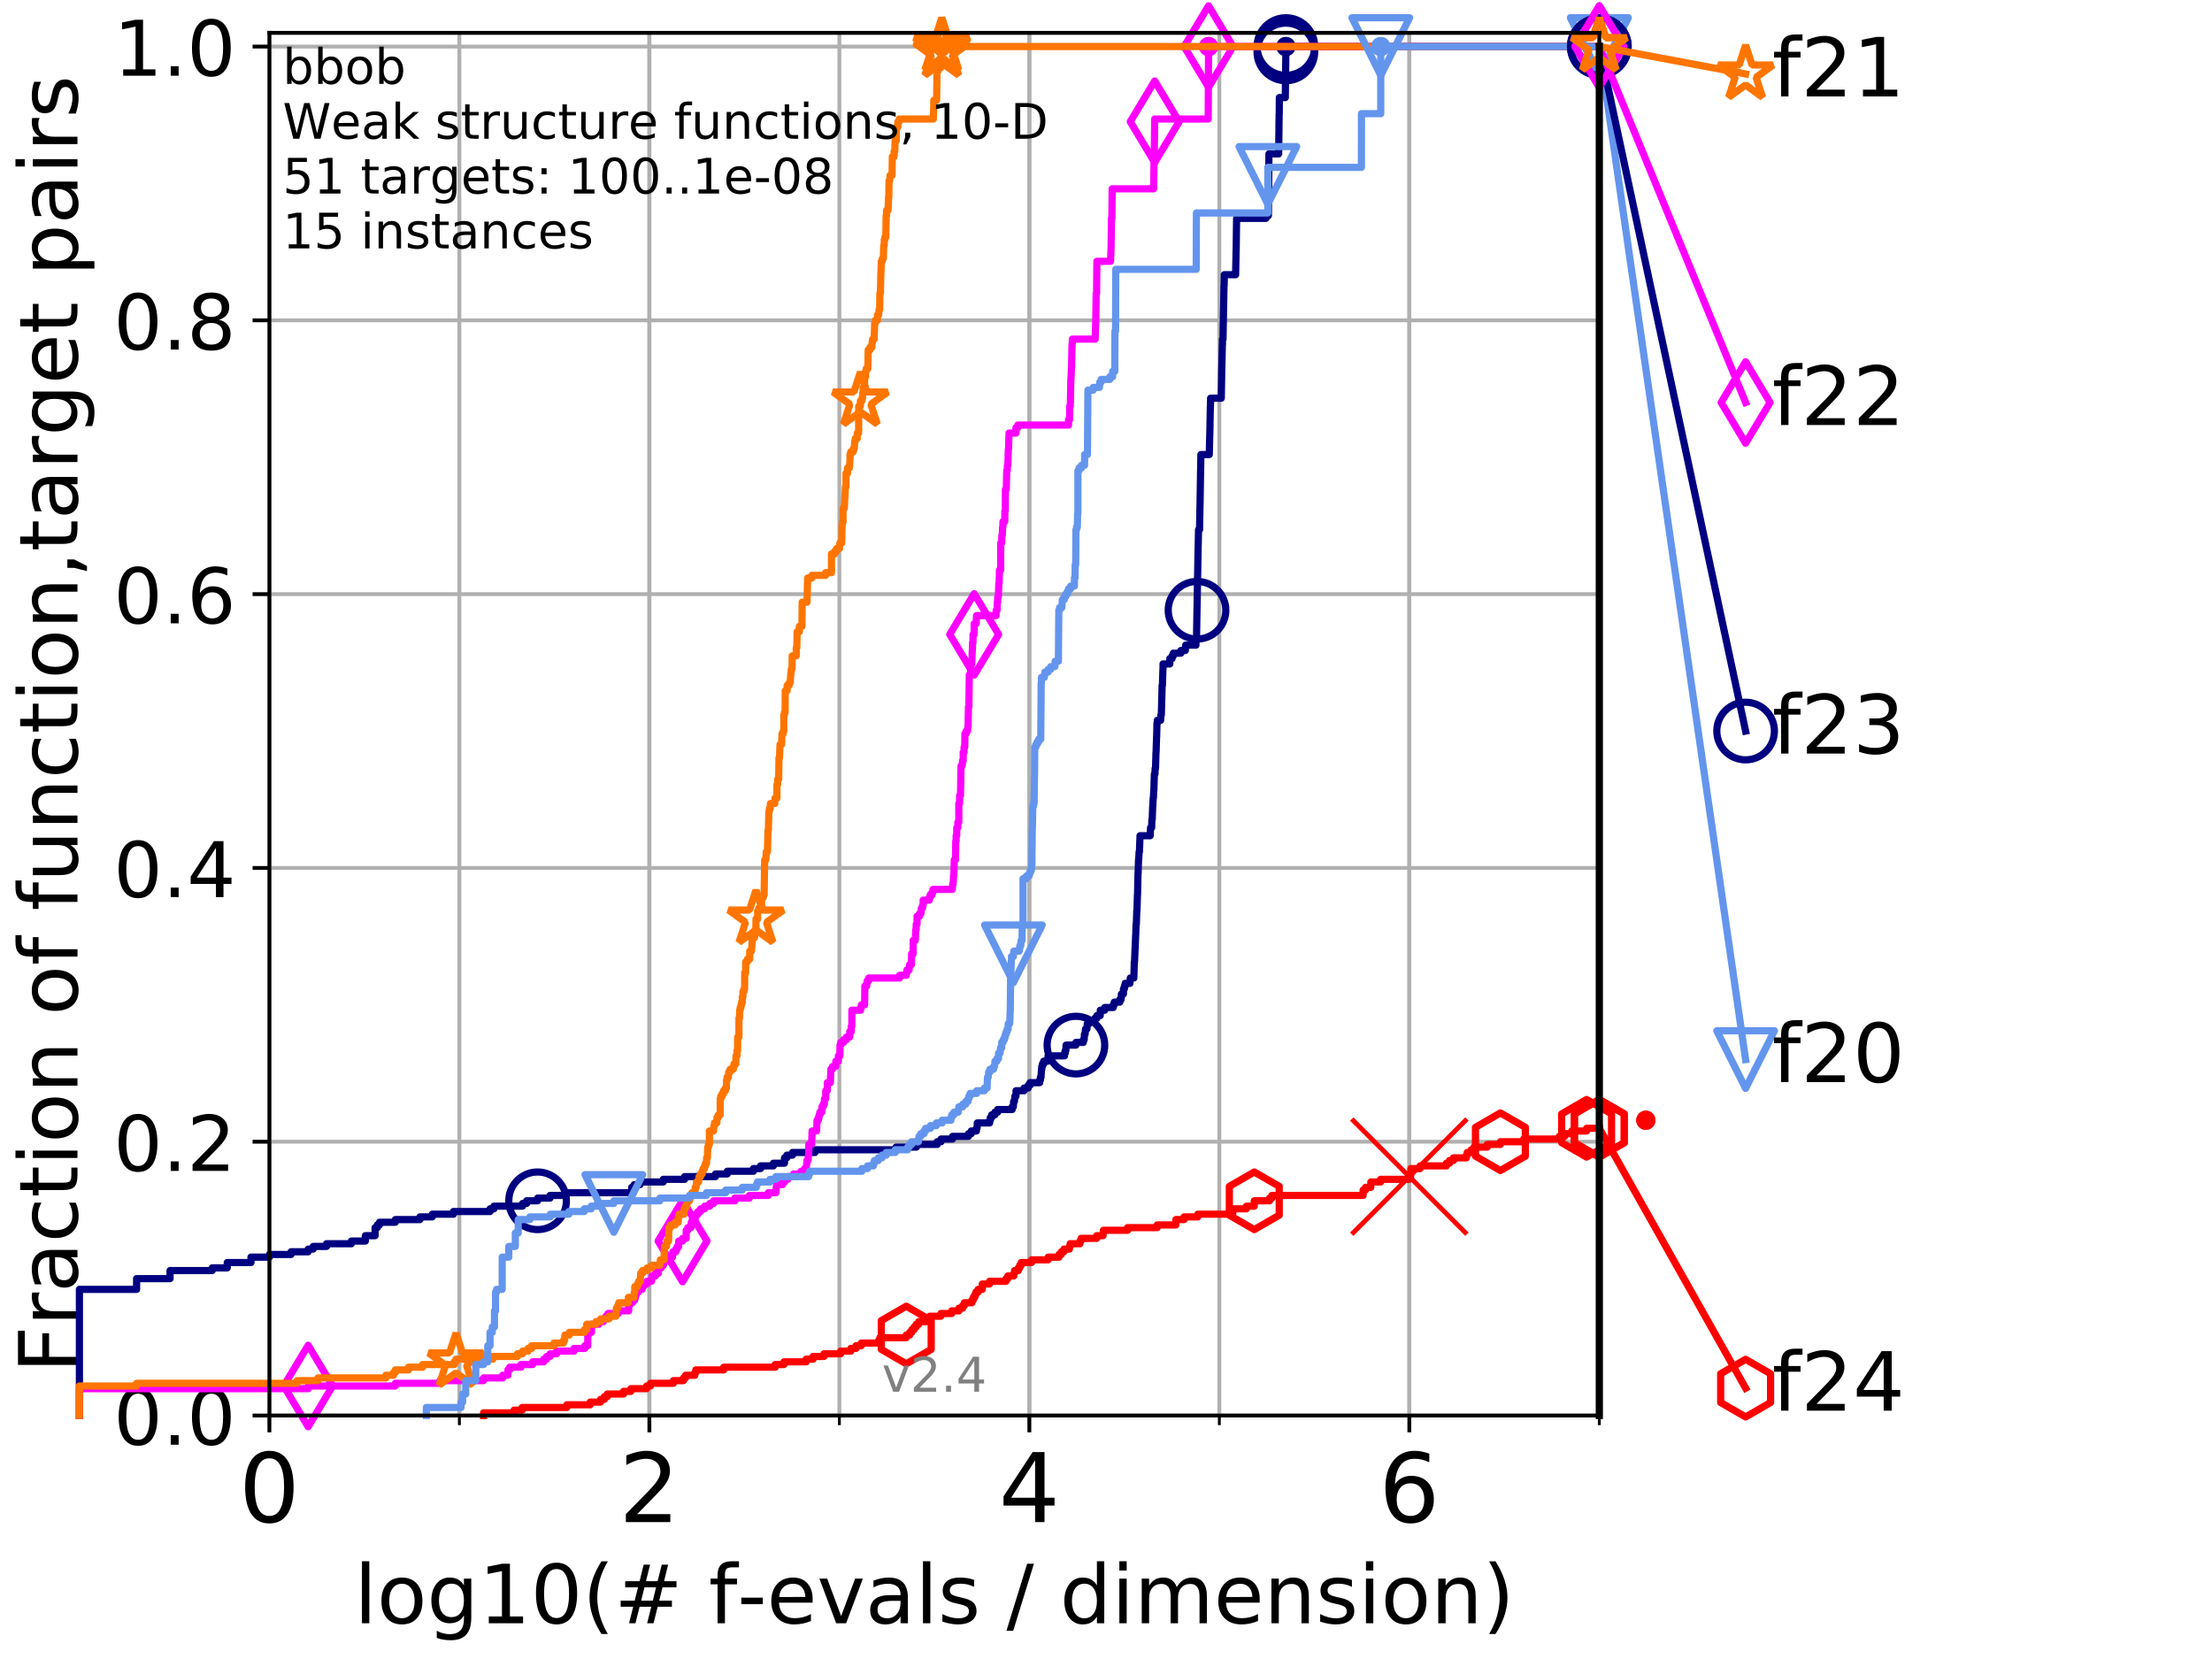 <?xml version="1.0" encoding="utf-8" standalone="no"?>
<!DOCTYPE svg PUBLIC "-//W3C//DTD SVG 1.1//EN"
  "http://www.w3.org/Graphics/SVG/1.1/DTD/svg11.dtd">
<!-- Created with matplotlib (http://matplotlib.org/) -->
<svg height="345.6pt" version="1.1" viewBox="0 0 460.8 345.6" width="460.8pt" xmlns="http://www.w3.org/2000/svg" xmlns:xlink="http://www.w3.org/1999/xlink">
 <defs>
  <style type="text/css">
*{stroke-linecap:butt;stroke-linejoin:round;}
  </style>
 </defs>
 <g id="figure_1">
  <g id="patch_1">
   <path d="M 0 345.6 
L 460.8 345.6 
L 460.8 0 
L 0 0 
z
" style="fill:#ffffff;"/>
  </g>
  <g id="axes_1">
   <g id="patch_2">
    <path d="M 56.12 294.88 
L 333.168 294.88 
L 333.168 6.845 
L 56.12 6.845 
z
" style="fill:#ffffff;"/>
   </g>
   <g id="matplotlib.axis_1">
    <g id="xtick_1">
     <g id="line2d_1">
      <path clip-path="url(#p49f152f1d5)" d="M 56.12 294.88 
L 56.12 6.845 
" style="fill:none;stroke:#b0b0b0;stroke-linecap:square;stroke-width:0.8;"/>
     </g>
     <g id="line2d_2">
      <defs>
       <path d="M 0 0 
L 0 3.5 
" id="m9bc12e54dd" style="stroke:#000000;stroke-width:0.8;"/>
      </defs>
      <g>
       <use style="stroke:#000000;stroke-width:0.8;" x="56.12" xlink:href="#m9bc12e54dd" y="294.88"/>
      </g>
     </g>
     <g id="text_1">
      <!-- 0 -->
      <defs>
       <path d="M 31.781 66.406 
Q 24.172 66.406 20.328 58.906 
Q 16.5 51.422 16.5 36.375 
Q 16.5 21.391 20.328 13.891 
Q 24.172 6.391 31.781 6.391 
Q 39.453 6.391 43.281 13.891 
Q 47.125 21.391 47.125 36.375 
Q 47.125 51.422 43.281 58.906 
Q 39.453 66.406 31.781 66.406 
z
M 31.781 74.219 
Q 44.047 74.219 50.516 64.516 
Q 56.984 54.828 56.984 36.375 
Q 56.984 17.969 50.516 8.266 
Q 44.047 -1.422 31.781 -1.422 
Q 19.531 -1.422 13.062 8.266 
Q 6.594 17.969 6.594 36.375 
Q 6.594 54.828 13.062 64.516 
Q 19.531 74.219 31.781 74.219 
z
" id="DejaVuSans-30"/>
      </defs>
      <g transform="translate(49.758 317.077)scale(0.2 -0.2)">
       <use xlink:href="#DejaVuSans-30"/>
      </g>
     </g>
    </g>
    <g id="xtick_2">
     <g id="line2d_3">
      <path clip-path="url(#p49f152f1d5)" d="M 135.277 294.88 
L 135.277 6.845 
" style="fill:none;stroke:#b0b0b0;stroke-linecap:square;stroke-width:0.8;"/>
     </g>
     <g id="line2d_4">
      <g>
       <use style="stroke:#000000;stroke-width:0.8;" x="135.277" xlink:href="#m9bc12e54dd" y="294.88"/>
      </g>
     </g>
     <g id="text_2">
      <!-- 2 -->
      <defs>
       <path d="M 19.188 8.297 
L 53.609 8.297 
L 53.609 0 
L 7.328 0 
L 7.328 8.297 
Q 12.938 14.109 22.625 23.891 
Q 32.328 33.688 34.812 36.531 
Q 39.547 41.844 41.422 45.531 
Q 43.312 49.219 43.312 52.781 
Q 43.312 58.594 39.234 62.25 
Q 35.156 65.922 28.609 65.922 
Q 23.969 65.922 18.812 64.312 
Q 13.672 62.703 7.812 59.422 
L 7.812 69.391 
Q 13.766 71.781 18.938 73 
Q 24.125 74.219 28.422 74.219 
Q 39.75 74.219 46.484 68.547 
Q 53.219 62.891 53.219 53.422 
Q 53.219 48.922 51.531 44.891 
Q 49.859 40.875 45.406 35.406 
Q 44.188 33.984 37.641 27.219 
Q 31.109 20.453 19.188 8.297 
z
" id="DejaVuSans-32"/>
      </defs>
      <g transform="translate(128.914 317.077)scale(0.2 -0.2)">
       <use xlink:href="#DejaVuSans-32"/>
      </g>
     </g>
    </g>
    <g id="xtick_3">
     <g id="line2d_5">
      <path clip-path="url(#p49f152f1d5)" d="M 214.433 294.88 
L 214.433 6.845 
" style="fill:none;stroke:#b0b0b0;stroke-linecap:square;stroke-width:0.8;"/>
     </g>
     <g id="line2d_6">
      <g>
       <use style="stroke:#000000;stroke-width:0.8;" x="214.433" xlink:href="#m9bc12e54dd" y="294.88"/>
      </g>
     </g>
     <g id="text_3">
      <!-- 4 -->
      <defs>
       <path d="M 37.797 64.312 
L 12.891 25.391 
L 37.797 25.391 
z
M 35.203 72.906 
L 47.609 72.906 
L 47.609 25.391 
L 58.016 25.391 
L 58.016 17.188 
L 47.609 17.188 
L 47.609 0 
L 37.797 0 
L 37.797 17.188 
L 4.891 17.188 
L 4.891 26.703 
z
" id="DejaVuSans-34"/>
      </defs>
      <g transform="translate(208.071 317.077)scale(0.2 -0.2)">
       <use xlink:href="#DejaVuSans-34"/>
      </g>
     </g>
    </g>
    <g id="xtick_4">
     <g id="line2d_7">
      <path clip-path="url(#p49f152f1d5)" d="M 293.59 294.88 
L 293.59 6.845 
" style="fill:none;stroke:#b0b0b0;stroke-linecap:square;stroke-width:0.8;"/>
     </g>
     <g id="line2d_8">
      <g>
       <use style="stroke:#000000;stroke-width:0.8;" x="293.59" xlink:href="#m9bc12e54dd" y="294.88"/>
      </g>
     </g>
     <g id="text_4">
      <!-- 6 -->
      <defs>
       <path d="M 33.016 40.375 
Q 26.375 40.375 22.484 35.828 
Q 18.609 31.297 18.609 23.391 
Q 18.609 15.531 22.484 10.953 
Q 26.375 6.391 33.016 6.391 
Q 39.656 6.391 43.531 10.953 
Q 47.406 15.531 47.406 23.391 
Q 47.406 31.297 43.531 35.828 
Q 39.656 40.375 33.016 40.375 
z
M 52.594 71.297 
L 52.594 62.312 
Q 48.875 64.062 45.094 64.984 
Q 41.312 65.922 37.594 65.922 
Q 27.828 65.922 22.672 59.328 
Q 17.531 52.734 16.797 39.406 
Q 19.672 43.656 24.016 45.922 
Q 28.375 48.188 33.594 48.188 
Q 44.578 48.188 50.953 41.516 
Q 57.328 34.859 57.328 23.391 
Q 57.328 12.156 50.688 5.359 
Q 44.047 -1.422 33.016 -1.422 
Q 20.359 -1.422 13.672 8.266 
Q 6.984 17.969 6.984 36.375 
Q 6.984 53.656 15.188 63.938 
Q 23.391 74.219 37.203 74.219 
Q 40.922 74.219 44.703 73.484 
Q 48.484 72.75 52.594 71.297 
z
" id="DejaVuSans-36"/>
      </defs>
      <g transform="translate(287.227 317.077)scale(0.2 -0.2)">
       <use xlink:href="#DejaVuSans-36"/>
      </g>
     </g>
    </g>
    <g id="xtick_5">
     <g id="line2d_9">
      <path clip-path="url(#p49f152f1d5)" d="M 56.12 294.88 
L 56.12 6.845 
" style="fill:none;stroke:#b0b0b0;stroke-linecap:square;stroke-width:0.8;"/>
     </g>
     <g id="line2d_10">
      <defs>
       <path d="M 0 0 
L 0 2 
" id="m8983f88480" style="stroke:#000000;stroke-width:0.6;"/>
      </defs>
      <g>
       <use style="stroke:#000000;stroke-width:0.6;" x="56.12" xlink:href="#m8983f88480" y="294.88"/>
      </g>
     </g>
    </g>
    <g id="xtick_6">
     <g id="line2d_11">
      <path clip-path="url(#p49f152f1d5)" d="M 95.698 294.88 
L 95.698 6.845 
" style="fill:none;stroke:#b0b0b0;stroke-linecap:square;stroke-width:0.8;"/>
     </g>
     <g id="line2d_12">
      <g>
       <use style="stroke:#000000;stroke-width:0.6;" x="95.698" xlink:href="#m8983f88480" y="294.88"/>
      </g>
     </g>
    </g>
    <g id="xtick_7">
     <g id="line2d_13">
      <path clip-path="url(#p49f152f1d5)" d="M 135.277 294.88 
L 135.277 6.845 
" style="fill:none;stroke:#b0b0b0;stroke-linecap:square;stroke-width:0.8;"/>
     </g>
     <g id="line2d_14">
      <g>
       <use style="stroke:#000000;stroke-width:0.6;" x="135.277" xlink:href="#m8983f88480" y="294.88"/>
      </g>
     </g>
    </g>
    <g id="xtick_8">
     <g id="line2d_15">
      <path clip-path="url(#p49f152f1d5)" d="M 174.855 294.88 
L 174.855 6.845 
" style="fill:none;stroke:#b0b0b0;stroke-linecap:square;stroke-width:0.8;"/>
     </g>
     <g id="line2d_16">
      <g>
       <use style="stroke:#000000;stroke-width:0.6;" x="174.855" xlink:href="#m8983f88480" y="294.88"/>
      </g>
     </g>
    </g>
    <g id="xtick_9">
     <g id="line2d_17">
      <path clip-path="url(#p49f152f1d5)" d="M 214.433 294.88 
L 214.433 6.845 
" style="fill:none;stroke:#b0b0b0;stroke-linecap:square;stroke-width:0.8;"/>
     </g>
     <g id="line2d_18">
      <g>
       <use style="stroke:#000000;stroke-width:0.6;" x="214.433" xlink:href="#m8983f88480" y="294.88"/>
      </g>
     </g>
    </g>
    <g id="xtick_10">
     <g id="line2d_19">
      <path clip-path="url(#p49f152f1d5)" d="M 254.011 294.88 
L 254.011 6.845 
" style="fill:none;stroke:#b0b0b0;stroke-linecap:square;stroke-width:0.8;"/>
     </g>
     <g id="line2d_20">
      <g>
       <use style="stroke:#000000;stroke-width:0.6;" x="254.011" xlink:href="#m8983f88480" y="294.88"/>
      </g>
     </g>
    </g>
    <g id="xtick_11">
     <g id="line2d_21">
      <path clip-path="url(#p49f152f1d5)" d="M 293.59 294.88 
L 293.59 6.845 
" style="fill:none;stroke:#b0b0b0;stroke-linecap:square;stroke-width:0.8;"/>
     </g>
     <g id="line2d_22">
      <g>
       <use style="stroke:#000000;stroke-width:0.6;" x="293.59" xlink:href="#m8983f88480" y="294.88"/>
      </g>
     </g>
    </g>
    <g id="xtick_12">
     <g id="line2d_23">
      <path clip-path="url(#p49f152f1d5)" d="M 333.168 294.88 
L 333.168 6.845 
" style="fill:none;stroke:#b0b0b0;stroke-linecap:square;stroke-width:0.8;"/>
     </g>
     <g id="line2d_24">
      <g>
       <use style="stroke:#000000;stroke-width:0.6;" x="333.168" xlink:href="#m8983f88480" y="294.88"/>
      </g>
     </g>
    </g>
    <g id="text_5">
     <!-- log10(# f-evals / dimension) -->
     <defs>
      <path d="M 9.422 75.984 
L 18.406 75.984 
L 18.406 0 
L 9.422 0 
z
" id="DejaVuSans-6c"/>
      <path d="M 30.609 48.391 
Q 23.391 48.391 19.188 42.75 
Q 14.984 37.109 14.984 27.297 
Q 14.984 17.484 19.156 11.844 
Q 23.344 6.203 30.609 6.203 
Q 37.797 6.203 41.984 11.859 
Q 46.188 17.531 46.188 27.297 
Q 46.188 37.016 41.984 42.703 
Q 37.797 48.391 30.609 48.391 
z
M 30.609 56 
Q 42.328 56 49.016 48.375 
Q 55.719 40.766 55.719 27.297 
Q 55.719 13.875 49.016 6.219 
Q 42.328 -1.422 30.609 -1.422 
Q 18.844 -1.422 12.172 6.219 
Q 5.516 13.875 5.516 27.297 
Q 5.516 40.766 12.172 48.375 
Q 18.844 56 30.609 56 
z
" id="DejaVuSans-6f"/>
      <path d="M 45.406 27.984 
Q 45.406 37.75 41.375 43.109 
Q 37.359 48.484 30.078 48.484 
Q 22.859 48.484 18.828 43.109 
Q 14.797 37.75 14.797 27.984 
Q 14.797 18.266 18.828 12.891 
Q 22.859 7.516 30.078 7.516 
Q 37.359 7.516 41.375 12.891 
Q 45.406 18.266 45.406 27.984 
z
M 54.391 6.781 
Q 54.391 -7.172 48.188 -13.984 
Q 42 -20.797 29.203 -20.797 
Q 24.469 -20.797 20.266 -20.094 
Q 16.062 -19.391 12.109 -17.922 
L 12.109 -9.188 
Q 16.062 -11.328 19.922 -12.344 
Q 23.781 -13.375 27.781 -13.375 
Q 36.625 -13.375 41.016 -8.766 
Q 45.406 -4.156 45.406 5.172 
L 45.406 9.625 
Q 42.625 4.781 38.281 2.391 
Q 33.938 0 27.875 0 
Q 17.828 0 11.672 7.656 
Q 5.516 15.328 5.516 27.984 
Q 5.516 40.672 11.672 48.328 
Q 17.828 56 27.875 56 
Q 33.938 56 38.281 53.609 
Q 42.625 51.219 45.406 46.391 
L 45.406 54.688 
L 54.391 54.688 
z
" id="DejaVuSans-67"/>
      <path d="M 12.406 8.297 
L 28.516 8.297 
L 28.516 63.922 
L 10.984 60.406 
L 10.984 69.391 
L 28.422 72.906 
L 38.281 72.906 
L 38.281 8.297 
L 54.391 8.297 
L 54.391 0 
L 12.406 0 
z
" id="DejaVuSans-31"/>
      <path d="M 31 75.875 
Q 24.469 64.656 21.281 53.656 
Q 18.109 42.672 18.109 31.391 
Q 18.109 20.125 21.312 9.062 
Q 24.516 -2 31 -13.188 
L 23.188 -13.188 
Q 15.875 -1.703 12.234 9.375 
Q 8.594 20.453 8.594 31.391 
Q 8.594 42.281 12.203 53.312 
Q 15.828 64.359 23.188 75.875 
z
" id="DejaVuSans-28"/>
      <path d="M 51.125 44 
L 36.922 44 
L 32.812 27.688 
L 47.125 27.688 
z
M 43.797 71.781 
L 38.719 51.516 
L 52.984 51.516 
L 58.109 71.781 
L 65.922 71.781 
L 60.891 51.516 
L 76.125 51.516 
L 76.125 44 
L 58.984 44 
L 54.984 27.688 
L 70.516 27.688 
L 70.516 20.219 
L 53.078 20.219 
L 48 0 
L 40.188 0 
L 45.219 20.219 
L 30.906 20.219 
L 25.875 0 
L 18.016 0 
L 23.094 20.219 
L 7.719 20.219 
L 7.719 27.688 
L 24.906 27.688 
L 29 44 
L 13.281 44 
L 13.281 51.516 
L 30.906 51.516 
L 35.891 71.781 
z
" id="DejaVuSans-23"/>
      <path id="DejaVuSans-20"/>
      <path d="M 37.109 75.984 
L 37.109 68.5 
L 28.516 68.5 
Q 23.688 68.5 21.797 66.547 
Q 19.922 64.594 19.922 59.516 
L 19.922 54.688 
L 34.719 54.688 
L 34.719 47.703 
L 19.922 47.703 
L 19.922 0 
L 10.891 0 
L 10.891 47.703 
L 2.297 47.703 
L 2.297 54.688 
L 10.891 54.688 
L 10.891 58.5 
Q 10.891 67.625 15.141 71.797 
Q 19.391 75.984 28.609 75.984 
z
" id="DejaVuSans-66"/>
      <path d="M 4.891 31.391 
L 31.203 31.391 
L 31.203 23.391 
L 4.891 23.391 
z
" id="DejaVuSans-2d"/>
      <path d="M 56.203 29.594 
L 56.203 25.203 
L 14.891 25.203 
Q 15.484 15.922 20.484 11.062 
Q 25.484 6.203 34.422 6.203 
Q 39.594 6.203 44.453 7.469 
Q 49.312 8.734 54.109 11.281 
L 54.109 2.781 
Q 49.266 0.734 44.188 -0.344 
Q 39.109 -1.422 33.891 -1.422 
Q 20.797 -1.422 13.156 6.188 
Q 5.516 13.812 5.516 26.812 
Q 5.516 40.234 12.766 48.109 
Q 20.016 56 32.328 56 
Q 43.359 56 49.781 48.891 
Q 56.203 41.797 56.203 29.594 
z
M 47.219 32.234 
Q 47.125 39.594 43.094 43.984 
Q 39.062 48.391 32.422 48.391 
Q 24.906 48.391 20.391 44.141 
Q 15.875 39.891 15.188 32.172 
z
" id="DejaVuSans-65"/>
      <path d="M 2.984 54.688 
L 12.5 54.688 
L 29.594 8.797 
L 46.688 54.688 
L 56.203 54.688 
L 35.688 0 
L 23.484 0 
z
" id="DejaVuSans-76"/>
      <path d="M 34.281 27.484 
Q 23.391 27.484 19.188 25 
Q 14.984 22.516 14.984 16.5 
Q 14.984 11.719 18.141 8.906 
Q 21.297 6.109 26.703 6.109 
Q 34.188 6.109 38.703 11.406 
Q 43.219 16.703 43.219 25.484 
L 43.219 27.484 
z
M 52.203 31.203 
L 52.203 0 
L 43.219 0 
L 43.219 8.297 
Q 40.141 3.328 35.547 0.953 
Q 30.953 -1.422 24.312 -1.422 
Q 15.922 -1.422 10.953 3.297 
Q 6 8.016 6 15.922 
Q 6 25.141 12.172 29.828 
Q 18.359 34.516 30.609 34.516 
L 43.219 34.516 
L 43.219 35.406 
Q 43.219 41.609 39.141 45 
Q 35.062 48.391 27.688 48.391 
Q 23 48.391 18.547 47.266 
Q 14.109 46.141 10.016 43.891 
L 10.016 52.203 
Q 14.938 54.109 19.578 55.047 
Q 24.219 56 28.609 56 
Q 40.484 56 46.344 49.844 
Q 52.203 43.703 52.203 31.203 
z
" id="DejaVuSans-61"/>
      <path d="M 44.281 53.078 
L 44.281 44.578 
Q 40.484 46.531 36.375 47.5 
Q 32.281 48.484 27.875 48.484 
Q 21.188 48.484 17.844 46.438 
Q 14.5 44.391 14.5 40.281 
Q 14.5 37.156 16.891 35.375 
Q 19.281 33.594 26.516 31.984 
L 29.594 31.297 
Q 39.156 29.25 43.188 25.516 
Q 47.219 21.781 47.219 15.094 
Q 47.219 7.469 41.188 3.016 
Q 35.156 -1.422 24.609 -1.422 
Q 20.219 -1.422 15.453 -0.562 
Q 10.688 0.297 5.422 2 
L 5.422 11.281 
Q 10.406 8.688 15.234 7.391 
Q 20.062 6.109 24.812 6.109 
Q 31.156 6.109 34.562 8.281 
Q 37.984 10.453 37.984 14.406 
Q 37.984 18.062 35.516 20.016 
Q 33.062 21.969 24.703 23.781 
L 21.578 24.516 
Q 13.234 26.266 9.516 29.906 
Q 5.812 33.547 5.812 39.891 
Q 5.812 47.609 11.281 51.797 
Q 16.75 56 26.812 56 
Q 31.781 56 36.172 55.266 
Q 40.578 54.547 44.281 53.078 
z
" id="DejaVuSans-73"/>
      <path d="M 25.391 72.906 
L 33.688 72.906 
L 8.297 -9.281 
L 0 -9.281 
z
" id="DejaVuSans-2f"/>
      <path d="M 45.406 46.391 
L 45.406 75.984 
L 54.391 75.984 
L 54.391 0 
L 45.406 0 
L 45.406 8.203 
Q 42.578 3.328 38.25 0.953 
Q 33.938 -1.422 27.875 -1.422 
Q 17.969 -1.422 11.734 6.484 
Q 5.516 14.406 5.516 27.297 
Q 5.516 40.188 11.734 48.094 
Q 17.969 56 27.875 56 
Q 33.938 56 38.25 53.625 
Q 42.578 51.266 45.406 46.391 
z
M 14.797 27.297 
Q 14.797 17.391 18.875 11.75 
Q 22.953 6.109 30.078 6.109 
Q 37.203 6.109 41.297 11.75 
Q 45.406 17.391 45.406 27.297 
Q 45.406 37.203 41.297 42.844 
Q 37.203 48.484 30.078 48.484 
Q 22.953 48.484 18.875 42.844 
Q 14.797 37.203 14.797 27.297 
z
" id="DejaVuSans-64"/>
      <path d="M 9.422 54.688 
L 18.406 54.688 
L 18.406 0 
L 9.422 0 
z
M 9.422 75.984 
L 18.406 75.984 
L 18.406 64.594 
L 9.422 64.594 
z
" id="DejaVuSans-69"/>
      <path d="M 52 44.188 
Q 55.375 50.25 60.062 53.125 
Q 64.75 56 71.094 56 
Q 79.641 56 84.281 50.016 
Q 88.922 44.047 88.922 33.016 
L 88.922 0 
L 79.891 0 
L 79.891 32.719 
Q 79.891 40.578 77.094 44.375 
Q 74.312 48.188 68.609 48.188 
Q 61.625 48.188 57.562 43.547 
Q 53.516 38.922 53.516 30.906 
L 53.516 0 
L 44.484 0 
L 44.484 32.719 
Q 44.484 40.625 41.703 44.406 
Q 38.922 48.188 33.109 48.188 
Q 26.219 48.188 22.156 43.531 
Q 18.109 38.875 18.109 30.906 
L 18.109 0 
L 9.078 0 
L 9.078 54.688 
L 18.109 54.688 
L 18.109 46.188 
Q 21.188 51.219 25.484 53.609 
Q 29.781 56 35.688 56 
Q 41.656 56 45.828 52.969 
Q 50 49.953 52 44.188 
z
" id="DejaVuSans-6d"/>
      <path d="M 54.891 33.016 
L 54.891 0 
L 45.906 0 
L 45.906 32.719 
Q 45.906 40.484 42.875 44.328 
Q 39.844 48.188 33.797 48.188 
Q 26.516 48.188 22.312 43.547 
Q 18.109 38.922 18.109 30.906 
L 18.109 0 
L 9.078 0 
L 9.078 54.688 
L 18.109 54.688 
L 18.109 46.188 
Q 21.344 51.125 25.703 53.562 
Q 30.078 56 35.797 56 
Q 45.219 56 50.047 50.172 
Q 54.891 44.344 54.891 33.016 
z
" id="DejaVuSans-6e"/>
      <path d="M 8.016 75.875 
L 15.828 75.875 
Q 23.141 64.359 26.781 53.312 
Q 30.422 42.281 30.422 31.391 
Q 30.422 20.453 26.781 9.375 
Q 23.141 -1.703 15.828 -13.188 
L 8.016 -13.188 
Q 14.5 -2 17.703 9.062 
Q 20.906 20.125 20.906 31.391 
Q 20.906 42.672 17.703 53.656 
Q 14.5 64.656 8.016 75.875 
z
" id="DejaVuSans-29"/>
     </defs>
     <g transform="translate(73.803 338.154)scale(0.17 -0.17)">
      <use xlink:href="#DejaVuSans-6c"/>
      <use x="27.783" xlink:href="#DejaVuSans-6f"/>
      <use x="88.965" xlink:href="#DejaVuSans-67"/>
      <use x="152.441" xlink:href="#DejaVuSans-31"/>
      <use x="216.064" xlink:href="#DejaVuSans-30"/>
      <use x="279.688" xlink:href="#DejaVuSans-28"/>
      <use x="318.701" xlink:href="#DejaVuSans-23"/>
      <use x="402.49" xlink:href="#DejaVuSans-20"/>
      <use x="434.277" xlink:href="#DejaVuSans-66"/>
      <use x="469.404" xlink:href="#DejaVuSans-2d"/>
      <use x="505.488" xlink:href="#DejaVuSans-65"/>
      <use x="567.012" xlink:href="#DejaVuSans-76"/>
      <use x="626.191" xlink:href="#DejaVuSans-61"/>
      <use x="687.471" xlink:href="#DejaVuSans-6c"/>
      <use x="715.254" xlink:href="#DejaVuSans-73"/>
      <use x="767.354" xlink:href="#DejaVuSans-20"/>
      <use x="799.141" xlink:href="#DejaVuSans-2f"/>
      <use x="832.832" xlink:href="#DejaVuSans-20"/>
      <use x="864.619" xlink:href="#DejaVuSans-64"/>
      <use x="928.096" xlink:href="#DejaVuSans-69"/>
      <use x="955.879" xlink:href="#DejaVuSans-6d"/>
      <use x="1053.291" xlink:href="#DejaVuSans-65"/>
      <use x="1114.814" xlink:href="#DejaVuSans-6e"/>
      <use x="1178.193" xlink:href="#DejaVuSans-73"/>
      <use x="1230.293" xlink:href="#DejaVuSans-69"/>
      <use x="1258.076" xlink:href="#DejaVuSans-6f"/>
      <use x="1319.258" xlink:href="#DejaVuSans-6e"/>
      <use x="1382.637" xlink:href="#DejaVuSans-29"/>
     </g>
    </g>
   </g>
   <g id="matplotlib.axis_2">
    <g id="ytick_1">
     <g id="line2d_25">
      <path clip-path="url(#p49f152f1d5)" d="M 56.12 294.88 
L 333.168 294.88 
" style="fill:none;stroke:#b0b0b0;stroke-linecap:square;stroke-width:0.8;"/>
     </g>
     <g id="line2d_26">
      <defs>
       <path d="M 0 0 
L -3.5 0 
" id="m472aca064a" style="stroke:#000000;stroke-width:0.8;"/>
      </defs>
      <g>
       <use style="stroke:#000000;stroke-width:0.8;" x="56.12" xlink:href="#m472aca064a" y="294.88"/>
      </g>
     </g>
     <g id="text_6">
      <!-- 0.0 -->
      <defs>
       <path d="M 10.688 12.406 
L 21 12.406 
L 21 0 
L 10.688 0 
z
" id="DejaVuSans-2e"/>
      </defs>
      <g transform="translate(23.675 300.959)scale(0.16 -0.16)">
       <use xlink:href="#DejaVuSans-30"/>
       <use x="63.623" xlink:href="#DejaVuSans-2e"/>
       <use x="95.41" xlink:href="#DejaVuSans-30"/>
      </g>
     </g>
    </g>
    <g id="ytick_2">
     <g id="line2d_27">
      <path clip-path="url(#p49f152f1d5)" d="M 56.12 237.843 
L 333.168 237.843 
" style="fill:none;stroke:#b0b0b0;stroke-linecap:square;stroke-width:0.8;"/>
     </g>
     <g id="line2d_28">
      <g>
       <use style="stroke:#000000;stroke-width:0.8;" x="56.12" xlink:href="#m472aca064a" y="237.843"/>
      </g>
     </g>
     <g id="text_7">
      <!-- 0.2 -->
      <g transform="translate(23.675 243.922)scale(0.16 -0.16)">
       <use xlink:href="#DejaVuSans-30"/>
       <use x="63.623" xlink:href="#DejaVuSans-2e"/>
       <use x="95.41" xlink:href="#DejaVuSans-32"/>
      </g>
     </g>
    </g>
    <g id="ytick_3">
     <g id="line2d_29">
      <path clip-path="url(#p49f152f1d5)" d="M 56.12 180.807 
L 333.168 180.807 
" style="fill:none;stroke:#b0b0b0;stroke-linecap:square;stroke-width:0.8;"/>
     </g>
     <g id="line2d_30">
      <g>
       <use style="stroke:#000000;stroke-width:0.8;" x="56.12" xlink:href="#m472aca064a" y="180.807"/>
      </g>
     </g>
     <g id="text_8">
      <!-- 0.4 -->
      <g transform="translate(23.675 186.886)scale(0.16 -0.16)">
       <use xlink:href="#DejaVuSans-30"/>
       <use x="63.623" xlink:href="#DejaVuSans-2e"/>
       <use x="95.41" xlink:href="#DejaVuSans-34"/>
      </g>
     </g>
    </g>
    <g id="ytick_4">
     <g id="line2d_31">
      <path clip-path="url(#p49f152f1d5)" d="M 56.12 123.77 
L 333.168 123.77 
" style="fill:none;stroke:#b0b0b0;stroke-linecap:square;stroke-width:0.8;"/>
     </g>
     <g id="line2d_32">
      <g>
       <use style="stroke:#000000;stroke-width:0.8;" x="56.12" xlink:href="#m472aca064a" y="123.77"/>
      </g>
     </g>
     <g id="text_9">
      <!-- 0.6 -->
      <g transform="translate(23.675 129.849)scale(0.16 -0.16)">
       <use xlink:href="#DejaVuSans-30"/>
       <use x="63.623" xlink:href="#DejaVuSans-2e"/>
       <use x="95.41" xlink:href="#DejaVuSans-36"/>
      </g>
     </g>
    </g>
    <g id="ytick_5">
     <g id="line2d_33">
      <path clip-path="url(#p49f152f1d5)" d="M 56.12 66.734 
L 333.168 66.734 
" style="fill:none;stroke:#b0b0b0;stroke-linecap:square;stroke-width:0.8;"/>
     </g>
     <g id="line2d_34">
      <g>
       <use style="stroke:#000000;stroke-width:0.8;" x="56.12" xlink:href="#m472aca064a" y="66.734"/>
      </g>
     </g>
     <g id="text_10">
      <!-- 0.8 -->
      <defs>
       <path d="M 31.781 34.625 
Q 24.75 34.625 20.719 30.859 
Q 16.703 27.094 16.703 20.516 
Q 16.703 13.922 20.719 10.156 
Q 24.75 6.391 31.781 6.391 
Q 38.812 6.391 42.859 10.172 
Q 46.922 13.969 46.922 20.516 
Q 46.922 27.094 42.891 30.859 
Q 38.875 34.625 31.781 34.625 
z
M 21.922 38.812 
Q 15.578 40.375 12.031 44.719 
Q 8.5 49.078 8.5 55.328 
Q 8.5 64.062 14.719 69.141 
Q 20.953 74.219 31.781 74.219 
Q 42.672 74.219 48.875 69.141 
Q 55.078 64.062 55.078 55.328 
Q 55.078 49.078 51.531 44.719 
Q 48 40.375 41.703 38.812 
Q 48.828 37.156 52.797 32.312 
Q 56.781 27.484 56.781 20.516 
Q 56.781 9.906 50.312 4.234 
Q 43.844 -1.422 31.781 -1.422 
Q 19.734 -1.422 13.25 4.234 
Q 6.781 9.906 6.781 20.516 
Q 6.781 27.484 10.781 32.312 
Q 14.797 37.156 21.922 38.812 
z
M 18.312 54.391 
Q 18.312 48.734 21.844 45.562 
Q 25.391 42.391 31.781 42.391 
Q 38.141 42.391 41.719 45.562 
Q 45.312 48.734 45.312 54.391 
Q 45.312 60.062 41.719 63.234 
Q 38.141 66.406 31.781 66.406 
Q 25.391 66.406 21.844 63.234 
Q 18.312 60.062 18.312 54.391 
z
" id="DejaVuSans-38"/>
      </defs>
      <g transform="translate(23.675 72.812)scale(0.16 -0.16)">
       <use xlink:href="#DejaVuSans-30"/>
       <use x="63.623" xlink:href="#DejaVuSans-2e"/>
       <use x="95.41" xlink:href="#DejaVuSans-38"/>
      </g>
     </g>
    </g>
    <g id="ytick_6">
     <g id="line2d_35">
      <path clip-path="url(#p49f152f1d5)" d="M 56.12 9.697 
L 333.168 9.697 
" style="fill:none;stroke:#b0b0b0;stroke-linecap:square;stroke-width:0.8;"/>
     </g>
     <g id="line2d_36">
      <g>
       <use style="stroke:#000000;stroke-width:0.8;" x="56.12" xlink:href="#m472aca064a" y="9.697"/>
      </g>
     </g>
     <g id="text_11">
      <!-- 1.0 -->
      <g transform="translate(23.675 15.776)scale(0.16 -0.16)">
       <use xlink:href="#DejaVuSans-31"/>
       <use x="63.623" xlink:href="#DejaVuSans-2e"/>
       <use x="95.41" xlink:href="#DejaVuSans-30"/>
      </g>
     </g>
    </g>
    <g id="text_12">
     <!-- Fraction of function,target pairs -->
     <defs>
      <path d="M 9.812 72.906 
L 51.703 72.906 
L 51.703 64.594 
L 19.672 64.594 
L 19.672 43.109 
L 48.578 43.109 
L 48.578 34.812 
L 19.672 34.812 
L 19.672 0 
L 9.812 0 
z
" id="DejaVuSans-46"/>
      <path d="M 41.109 46.297 
Q 39.594 47.172 37.812 47.578 
Q 36.031 48 33.891 48 
Q 26.266 48 22.188 43.047 
Q 18.109 38.094 18.109 28.812 
L 18.109 0 
L 9.078 0 
L 9.078 54.688 
L 18.109 54.688 
L 18.109 46.188 
Q 20.953 51.172 25.484 53.578 
Q 30.031 56 36.531 56 
Q 37.453 56 38.578 55.875 
Q 39.703 55.766 41.062 55.516 
z
" id="DejaVuSans-72"/>
      <path d="M 48.781 52.594 
L 48.781 44.188 
Q 44.969 46.297 41.141 47.344 
Q 37.312 48.391 33.406 48.391 
Q 24.656 48.391 19.812 42.844 
Q 14.984 37.312 14.984 27.297 
Q 14.984 17.281 19.812 11.734 
Q 24.656 6.203 33.406 6.203 
Q 37.312 6.203 41.141 7.25 
Q 44.969 8.297 48.781 10.406 
L 48.781 2.094 
Q 45.016 0.344 40.984 -0.531 
Q 36.969 -1.422 32.422 -1.422 
Q 20.062 -1.422 12.781 6.344 
Q 5.516 14.109 5.516 27.297 
Q 5.516 40.672 12.859 48.328 
Q 20.219 56 33.016 56 
Q 37.156 56 41.109 55.141 
Q 45.062 54.297 48.781 52.594 
z
" id="DejaVuSans-63"/>
      <path d="M 18.312 70.219 
L 18.312 54.688 
L 36.812 54.688 
L 36.812 47.703 
L 18.312 47.703 
L 18.312 18.016 
Q 18.312 11.328 20.141 9.422 
Q 21.969 7.516 27.594 7.516 
L 36.812 7.516 
L 36.812 0 
L 27.594 0 
Q 17.188 0 13.234 3.875 
Q 9.281 7.766 9.281 18.016 
L 9.281 47.703 
L 2.688 47.703 
L 2.688 54.688 
L 9.281 54.688 
L 9.281 70.219 
z
" id="DejaVuSans-74"/>
      <path d="M 8.5 21.578 
L 8.5 54.688 
L 17.484 54.688 
L 17.484 21.922 
Q 17.484 14.156 20.5 10.266 
Q 23.531 6.391 29.594 6.391 
Q 36.859 6.391 41.078 11.031 
Q 45.312 15.672 45.312 23.688 
L 45.312 54.688 
L 54.297 54.688 
L 54.297 0 
L 45.312 0 
L 45.312 8.406 
Q 42.047 3.422 37.719 1 
Q 33.406 -1.422 27.688 -1.422 
Q 18.266 -1.422 13.375 4.438 
Q 8.5 10.297 8.5 21.578 
z
M 31.109 56 
z
" id="DejaVuSans-75"/>
      <path d="M 11.719 12.406 
L 22.016 12.406 
L 22.016 4 
L 14.016 -11.625 
L 7.719 -11.625 
L 11.719 4 
z
" id="DejaVuSans-2c"/>
      <path d="M 18.109 8.203 
L 18.109 -20.797 
L 9.078 -20.797 
L 9.078 54.688 
L 18.109 54.688 
L 18.109 46.391 
Q 20.953 51.266 25.266 53.625 
Q 29.594 56 35.594 56 
Q 45.562 56 51.781 48.094 
Q 58.016 40.188 58.016 27.297 
Q 58.016 14.406 51.781 6.484 
Q 45.562 -1.422 35.594 -1.422 
Q 29.594 -1.422 25.266 0.953 
Q 20.953 3.328 18.109 8.203 
z
M 48.688 27.297 
Q 48.688 37.203 44.609 42.844 
Q 40.531 48.484 33.406 48.484 
Q 26.266 48.484 22.188 42.844 
Q 18.109 37.203 18.109 27.297 
Q 18.109 17.391 22.188 11.75 
Q 26.266 6.109 33.406 6.109 
Q 40.531 6.109 44.609 11.75 
Q 48.688 17.391 48.688 27.297 
z
" id="DejaVuSans-70"/>
     </defs>
     <g transform="translate(16.14 286.002)rotate(-90)scale(0.17 -0.17)">
      <use xlink:href="#DejaVuSans-46"/>
      <use x="57.41" xlink:href="#DejaVuSans-72"/>
      <use x="98.523" xlink:href="#DejaVuSans-61"/>
      <use x="159.803" xlink:href="#DejaVuSans-63"/>
      <use x="214.783" xlink:href="#DejaVuSans-74"/>
      <use x="253.992" xlink:href="#DejaVuSans-69"/>
      <use x="281.775" xlink:href="#DejaVuSans-6f"/>
      <use x="342.957" xlink:href="#DejaVuSans-6e"/>
      <use x="406.336" xlink:href="#DejaVuSans-20"/>
      <use x="438.123" xlink:href="#DejaVuSans-6f"/>
      <use x="499.305" xlink:href="#DejaVuSans-66"/>
      <use x="534.51" xlink:href="#DejaVuSans-20"/>
      <use x="566.297" xlink:href="#DejaVuSans-66"/>
      <use x="601.502" xlink:href="#DejaVuSans-75"/>
      <use x="664.881" xlink:href="#DejaVuSans-6e"/>
      <use x="728.26" xlink:href="#DejaVuSans-63"/>
      <use x="783.24" xlink:href="#DejaVuSans-74"/>
      <use x="822.449" xlink:href="#DejaVuSans-69"/>
      <use x="850.232" xlink:href="#DejaVuSans-6f"/>
      <use x="911.414" xlink:href="#DejaVuSans-6e"/>
      <use x="974.793" xlink:href="#DejaVuSans-2c"/>
      <use x="1006.58" xlink:href="#DejaVuSans-74"/>
      <use x="1045.789" xlink:href="#DejaVuSans-61"/>
      <use x="1107.068" xlink:href="#DejaVuSans-72"/>
      <use x="1148.166" xlink:href="#DejaVuSans-67"/>
      <use x="1211.643" xlink:href="#DejaVuSans-65"/>
      <use x="1273.166" xlink:href="#DejaVuSans-74"/>
      <use x="1312.375" xlink:href="#DejaVuSans-20"/>
      <use x="1344.162" xlink:href="#DejaVuSans-70"/>
      <use x="1407.639" xlink:href="#DejaVuSans-61"/>
      <use x="1468.918" xlink:href="#DejaVuSans-69"/>
      <use x="1496.701" xlink:href="#DejaVuSans-72"/>
      <use x="1537.814" xlink:href="#DejaVuSans-73"/>
     </g>
    </g>
   </g>
   <g id="line2d_37">
    <defs>
     <path d="M 0 1.5 
C 0.398 1.5 0.779 1.342 1.061 1.061 
C 1.342 0.779 1.5 0.398 1.5 0 
C 1.5 -0.398 1.342 -0.779 1.061 -1.061 
C 0.779 -1.342 0.398 -1.5 0 -1.5 
C -0.398 -1.5 -0.779 -1.342 -1.061 -1.061 
C -1.342 -0.779 -1.5 -0.398 -1.5 0 
C -1.5 0.398 -1.342 0.779 -1.061 1.061 
C -0.779 1.342 -0.398 1.5 0 1.5 
z
" id="m2d92244dcb" style="stroke:#000080;"/>
    </defs>
    <g>
     <use style="fill:#000080;stroke:#000080;" x="267.875" xlink:href="#m2d92244dcb" y="9.697"/>
     <use style="fill:#000080;stroke:#000080;" x="267.875" xlink:href="#m2d92244dcb" y="9.697"/>
    </g>
   </g>
   <g id="line2d_38">
    <path d="M 16.542 294.88 
L 16.542 268.598 
L 28.456 268.598 
L 28.456 266.362 
L 35.425 266.362 
L 35.425 264.684 
L 44.206 264.684 
L 44.206 264.125 
L 47.34 264.125 
L 47.34 263.007 
L 52.284 263.007 
L 52.284 261.888 
L 56.12 261.888 
L 56.12 261.329 
L 60.63 261.329 
L 60.63 260.77 
L 64.199 260.77 
L 64.199 260.211 
L 65.241 260.211 
L 65.241 259.652 
L 68.034 259.652 
L 68.034 259.092 
L 73.193 259.092 
L 73.193 258.533 
L 76.113 258.533 
L 76.113 257.415 
L 78.137 257.415 
L 78.137 255.737 
L 78.608 255.737 
L 78.608 255.178 
L 79.067 255.178 
L 79.067 254.619 
L 82.351 254.619 
L 82.351 254.06 
L 87.482 254.06 
L 87.482 253.501 
L 90.052 253.501 
L 90.052 252.941 
L 94.451 252.941 
L 94.451 252.382 
L 102.085 252.382 
L 102.085 251.823 
L 102.895 251.823 
L 102.895 251.264 
L 108.856 251.264 
L 108.856 250.705 
L 109.713 250.705 
L 109.713 250.145 
L 111.989 250.145 
L 111.989 249.586 
L 114.582 249.586 
L 114.582 249.027 
L 117.668 249.027 
L 117.668 248.468 
L 131.591 248.468 
L 131.591 247.35 
L 132.115 247.35 
L 132.115 246.79 
L 133.312 246.79 
L 133.312 246.231 
L 138.165 246.231 
L 138.165 245.672 
L 142.609 245.672 
L 142.609 245.113 
L 149.054 245.113 
L 149.054 244.554 
L 151.501 244.554 
L 151.501 243.994 
L 156.952 243.994 
L 156.952 243.435 
L 158.444 243.435 
L 158.444 242.876 
L 161.11 242.876 
L 161.11 242.317 
L 163.425 242.317 
L 163.425 241.199 
L 163.913 241.199 
L 163.913 240.639 
L 165.093 240.639 
L 165.093 240.08 
L 169.774 240.08 
L 169.774 239.521 
L 186.66 239.521 
L 186.66 238.962 
L 190.907 238.962 
L 190.907 238.403 
L 195.234 238.403 
L 195.234 237.843 
L 196.025 237.843 
L 196.025 237.284 
L 198.43 237.284 
L 198.43 236.725 
L 201.758 236.725 
L 201.758 236.166 
L 202.327 236.166 
L 202.327 235.607 
L 203.404 235.607 
L 203.404 235.048 
L 203.539 235.048 
L 203.59 233.929 
L 206.151 233.929 
L 206.151 233.37 
L 206.305 233.37 
L 206.305 232.811 
L 206.573 232.811 
L 206.573 232.252 
L 207.252 232.252 
L 207.252 231.692 
L 207.825 231.692 
L 207.825 231.133 
L 210.849 231.133 
L 210.849 230.574 
L 211.094 230.574 
L 211.164 229.456 
L 211.318 229.456 
L 211.427 228.337 
L 211.659 228.337 
L 211.659 227.219 
L 213.333 227.219 
L 213.333 226.66 
L 214.183 226.66 
L 214.183 226.101 
L 214.561 226.101 
L 214.561 225.541 
L 216.574 225.541 
L 216.574 224.982 
L 216.733 224.982 
L 216.733 224.423 
L 216.866 224.423 
L 216.957 222.745 
L 217.013 222.745 
L 217.013 222.186 
L 217.162 222.186 
L 217.162 221.627 
L 217.419 221.627 
L 217.419 221.068 
L 218.293 221.068 
L 218.327 219.95 
L 221.755 219.95 
L 221.755 219.39 
L 221.904 219.39 
L 221.904 218.831 
L 222.045 218.831 
L 222.08 217.713 
L 224.136 217.713 
L 224.136 217.154 
L 225.666 217.154 
L 225.666 216.594 
L 225.858 216.594 
L 225.902 215.476 
L 226.041 215.476 
L 226.128 214.358 
L 226.428 214.358 
L 226.502 213.239 
L 226.876 213.239 
L 226.876 212.68 
L 228.087 212.68 
L 228.087 212.121 
L 228.497 212.121 
L 228.497 211.562 
L 229.201 211.562 
L 229.21 210.443 
L 230.128 210.443 
L 230.128 209.884 
L 231.916 209.884 
L 231.916 209.325 
L 232.12 209.325 
L 232.12 208.766 
L 233.276 208.766 
L 233.276 208.207 
L 233.547 208.207 
L 233.604 207.088 
L 234.033 207.088 
L 234.041 205.97 
L 234.236 205.97 
L 234.236 205.411 
L 234.396 205.411 
L 234.396 204.852 
L 235.387 204.852 
L 235.46 203.733 
L 236.203 203.733 
L 236.295 200.378 
L 236.346 200.378 
L 236.457 197.582 
L 236.474 197.582 
L 236.581 194.786 
L 236.593 194.786 
L 236.665 192.55 
L 236.721 192.55 
L 236.809 189.754 
L 236.847 189.754 
L 236.95 186.399 
L 236.97 186.399 
L 237.069 181.925 
L 237.09 181.925 
L 237.178 179.129 
L 237.206 179.129 
L 237.302 177.452 
L 237.36 177.452 
L 237.471 174.656 
L 237.482 174.656 
L 237.482 174.097 
L 239.602 174.097 
L 239.682 172.419 
L 239.914 172.419 
L 239.953 170.742 
L 240.027 170.742 
L 240.125 167.946 
L 240.146 167.946 
L 240.234 166.268 
L 240.263 166.268 
L 240.359 164.591 
L 240.377 164.591 
L 240.473 161.235 
L 240.603 161.235 
L 240.629 160.117 
L 240.716 160.117 
L 240.813 156.762 
L 240.829 156.762 
L 240.94 153.407 
L 240.955 153.407 
L 241.018 150.611 
L 241.094 150.611 
L 241.094 150.052 
L 241.788 150.052 
L 241.834 148.933 
L 241.925 148.933 
L 242.032 145.019 
L 242.04 145.019 
L 242.088 142.782 
L 242.151 142.782 
L 242.259 139.427 
L 242.283 139.427 
L 242.283 138.309 
L 243.693 138.309 
L 243.694 137.191 
L 244.174 137.191 
L 244.174 136.631 
L 244.42 136.631 
L 244.42 136.072 
L 245.99 136.072 
L 245.99 135.513 
L 246.928 135.513 
L 246.994 134.395 
L 249.137 134.395 
L 249.157 133.276 
L 249.253 133.276 
L 249.361 126.566 
L 249.373 126.566 
L 249.481 119.856 
L 249.488 119.856 
L 249.597 113.705 
L 249.606 113.705 
L 249.675 110.35 
L 249.885 110.35 
L 249.994 104.758 
L 249.997 104.758 
L 250.104 98.048 
L 250.114 98.048 
L 250.167 94.693 
L 251.915 94.693 
L 252.022 90.219 
L 252.032 90.219 
L 252.136 84.627 
L 252.16 84.627 
L 252.191 82.95 
L 254.417 82.95 
L 254.521 76.799 
L 254.531 76.799 
L 254.637 71.766 
L 254.655 71.766 
L 254.664 70.648 
L 254.776 70.648 
L 254.883 64.497 
L 254.892 64.497 
L 254.984 59.464 
L 255.013 59.464 
L 255.047 57.228 
L 257.4 57.228 
L 257.502 52.195 
L 257.515 52.195 
L 257.605 45.485 
L 263.715 45.485 
L 263.715 44.926 
L 264.224 44.926 
L 264.335 32.624 
L 264.339 32.624 
L 264.339 32.064 
L 266.367 32.064 
L 266.467 23.677 
L 266.486 23.677 
L 266.513 20.322 
L 267.751 20.322 
L 267.861 11.375 
L 267.864 11.375 
L 267.875 9.697 
L 333.168 9.697 
L 333.168 9.697 
" style="fill:none;stroke:#000080;stroke-linecap:square;stroke-width:1.5;"/>
   </g>
   <g id="line2d_39">
    <defs>
     <path d="M 0 6 
C 1.591 6 3.117 5.368 4.243 4.243 
C 5.368 3.117 6 1.591 6 0 
C 6 -1.591 5.368 -3.117 4.243 -4.243 
C 3.117 -5.368 1.591 -6 0 -6 
C -1.591 -6 -3.117 -5.368 -4.243 -4.243 
C -5.368 -3.117 -6 -1.591 -6 0 
C -6 1.591 -5.368 3.117 -4.243 4.243 
C -3.117 5.368 -1.591 6 0 6 
z
" id="m1752ff2bbd" style="stroke:#000080;stroke-width:1.5;"/>
    </defs>
    <g>
     <use style="fill-opacity:0;stroke:#000080;stroke-width:1.5;" x="111.989" xlink:href="#m1752ff2bbd" y="250.145"/>
     <use style="fill-opacity:0;stroke:#000080;stroke-width:1.5;" x="224.136" xlink:href="#m1752ff2bbd" y="217.713"/>
     <use style="fill-opacity:0;stroke:#000080;stroke-width:1.5;" x="249.361" xlink:href="#m1752ff2bbd" y="127.125"/>
     <use style="fill-opacity:0;stroke:#000080;stroke-width:1.5;" x="267.864" xlink:href="#m1752ff2bbd" y="10.815"/>
     <use style="fill-opacity:0;stroke:#000080;stroke-width:1.5;" x="267.875" xlink:href="#m1752ff2bbd" y="9.697"/>
     <use style="fill-opacity:0;stroke:#000080;stroke-width:1.5;" x="333.168" xlink:href="#m1752ff2bbd" y="9.697"/>
    </g>
   </g>
   <g id="line2d_40">
    <path style="fill:none;stroke:#000080;stroke-linecap:square;stroke-width:1.5;"/>
    <g/>
   </g>
   <g id="line2d_41">
    <defs>
     <path d="M 0 1.5 
C 0.398 1.5 0.779 1.342 1.061 1.061 
C 1.342 0.779 1.5 0.398 1.5 0 
C 1.5 -0.398 1.342 -0.779 1.061 -1.061 
C 0.779 -1.342 0.398 -1.5 0 -1.5 
C -0.398 -1.5 -0.779 -1.342 -1.061 -1.061 
C -1.342 -0.779 -1.5 -0.398 -1.5 0 
C -1.5 0.398 -1.342 0.779 -1.061 1.061 
C -0.779 1.342 -0.398 1.5 0 1.5 
z
" id="m8817f43437" style="stroke:#ff00ff;"/>
    </defs>
    <g>
     <use style="fill:#ff00ff;stroke:#ff00ff;" x="251.767" xlink:href="#m8817f43437" y="9.697"/>
     <use style="fill:#ff00ff;stroke:#ff00ff;" x="251.767" xlink:href="#m8817f43437" y="9.697"/>
    </g>
   </g>
   <g id="line2d_42">
    <path d="M 16.542 294.88 
L 16.542 289.288 
L 64.199 289.288 
L 64.199 288.729 
L 82.351 288.729 
L 82.351 288.17 
L 91.647 288.17 
L 91.647 287.611 
L 100.729 287.611 
L 100.729 287.051 
L 104.718 287.051 
L 104.718 286.492 
L 105.802 286.492 
L 105.802 285.374 
L 106.179 285.374 
L 106.179 284.815 
L 108.533 284.815 
L 108.533 284.256 
L 110.96 284.256 
L 110.96 283.696 
L 113.273 283.696 
L 113.273 283.137 
L 113.88 283.137 
L 113.88 282.578 
L 114.582 282.578 
L 114.582 282.019 
L 115.958 282.019 
L 115.958 281.46 
L 119.57 281.46 
L 119.57 280.9 
L 121.817 280.9 
L 121.817 280.341 
L 122.444 280.341 
L 122.444 278.105 
L 122.589 278.105 
L 122.589 277.545 
L 123.224 277.545 
L 123.224 275.868 
L 124.749 275.868 
L 124.749 275.309 
L 125.705 275.309 
L 125.705 274.749 
L 126.236 274.749 
L 126.236 274.19 
L 126.667 274.19 
L 126.667 273.631 
L 128.799 273.631 
L 128.799 273.072 
L 130.962 273.072 
L 130.962 271.954 
L 131.138 271.954 
L 131.138 271.394 
L 131.76 271.394 
L 131.76 270.835 
L 132.218 270.835 
L 132.218 270.276 
L 132.402 270.276 
L 132.402 269.717 
L 132.564 269.717 
L 132.564 269.158 
L 133.001 269.158 
L 133.001 268.598 
L 133.787 268.598 
L 133.787 268.039 
L 134.048 268.039 
L 134.048 267.48 
L 134.788 267.48 
L 134.788 266.921 
L 135.718 266.921 
L 135.718 266.362 
L 135.835 266.362 
L 135.835 265.803 
L 136.552 265.803 
L 136.552 265.243 
L 137.163 265.243 
L 137.163 264.125 
L 137.768 264.125 
L 137.768 263.566 
L 138.209 263.566 
L 138.209 263.007 
L 138.382 263.007 
L 138.382 262.447 
L 139.385 262.447 
L 139.385 261.888 
L 140.088 261.888 
L 140.165 260.77 
L 140.775 260.77 
L 140.775 260.211 
L 141.085 260.211 
L 141.085 259.652 
L 141.376 259.652 
L 141.376 258.533 
L 142.189 258.533 
L 142.189 257.974 
L 142.953 257.974 
L 142.953 256.296 
L 143.28 256.296 
L 143.28 255.737 
L 143.947 255.737 
L 144.009 254.619 
L 144.235 254.619 
L 144.235 254.06 
L 144.807 254.06 
L 144.807 253.501 
L 144.935 253.501 
L 144.935 252.941 
L 145.399 252.941 
L 145.399 252.382 
L 145.943 252.382 
L 145.943 251.823 
L 146.782 251.823 
L 146.782 251.264 
L 147.857 251.264 
L 147.857 250.705 
L 148.648 250.705 
L 148.648 250.145 
L 153.084 250.145 
L 153.084 249.586 
L 156.108 249.586 
L 156.108 249.027 
L 160.042 249.027 
L 160.042 248.468 
L 161.653 248.468 
L 161.708 247.35 
L 161.767 247.35 
L 161.767 246.79 
L 163.026 246.79 
L 163.026 246.231 
L 163.452 246.231 
L 163.452 245.672 
L 164.107 245.672 
L 164.107 245.113 
L 165.313 245.113 
L 165.313 244.554 
L 166.875 244.554 
L 166.875 243.994 
L 167.634 243.994 
L 167.634 243.435 
L 167.963 243.435 
L 168.066 242.317 
L 168.089 242.317 
L 168.089 241.758 
L 168.329 241.758 
L 168.412 240.639 
L 168.464 240.639 
L 168.484 238.403 
L 169.074 238.403 
L 169.17 235.607 
L 170.115 235.607 
L 170.199 233.37 
L 170.471 233.37 
L 170.471 232.811 
L 170.635 232.811 
L 170.635 232.252 
L 170.781 232.252 
L 170.781 231.692 
L 171.203 231.692 
L 171.224 230.574 
L 171.49 230.574 
L 171.49 230.015 
L 171.72 230.015 
L 171.755 228.896 
L 172.013 228.896 
L 172.013 227.219 
L 172.344 227.219 
L 172.344 225.541 
L 172.981 225.541 
L 173.082 222.745 
L 173.407 222.745 
L 173.407 222.186 
L 174.117 222.186 
L 174.117 221.068 
L 174.651 221.068 
L 174.651 219.95 
L 174.965 219.95 
L 174.987 217.713 
L 175.133 217.713 
L 175.133 217.154 
L 175.728 217.154 
L 175.728 216.594 
L 176.328 216.594 
L 176.328 216.035 
L 177.009 216.035 
L 177.009 214.917 
L 177.335 214.917 
L 177.335 213.799 
L 177.458 213.799 
L 177.458 210.443 
L 179.278 210.443 
L 179.278 209.884 
L 179.427 209.884 
L 179.427 209.325 
L 180.121 209.325 
L 180.164 205.411 
L 180.542 205.411 
L 180.542 204.852 
L 180.654 204.852 
L 180.654 204.292 
L 180.979 204.292 
L 180.979 203.733 
L 187.396 203.733 
L 187.396 203.174 
L 188.79 203.174 
L 188.79 202.615 
L 188.933 202.615 
L 188.933 202.056 
L 189.378 202.056 
L 189.482 200.937 
L 189.875 200.937 
L 189.901 198.701 
L 190.224 198.701 
L 190.226 195.905 
L 190.678 195.905 
L 190.764 193.668 
L 190.857 193.668 
L 190.857 192.55 
L 191.04 192.55 
L 191.04 190.872 
L 191.546 190.872 
L 191.546 190.313 
L 191.851 190.313 
L 191.935 189.195 
L 192.183 189.195 
L 192.183 188.635 
L 192.312 188.635 
L 192.312 187.517 
L 193.595 187.517 
L 193.595 186.958 
L 193.779 186.958 
L 193.779 186.399 
L 194.167 186.399 
L 194.167 185.839 
L 194.361 185.839 
L 194.361 185.28 
L 198.373 185.28 
L 198.474 184.162 
L 198.551 184.162 
L 198.639 182.484 
L 198.704 182.484 
L 198.796 179.129 
L 199.046 179.129 
L 199.101 175.215 
L 199.182 175.215 
L 199.182 174.097 
L 199.299 174.097 
L 199.308 172.419 
L 199.531 172.419 
L 199.531 171.301 
L 199.736 171.301 
L 199.736 167.386 
L 199.904 167.386 
L 199.904 165.709 
L 200.087 165.709 
L 200.198 159.558 
L 200.44 159.558 
L 200.516 158.44 
L 200.652 158.44 
L 200.652 156.762 
L 200.834 156.762 
L 200.834 155.644 
L 200.973 155.644 
L 201.009 152.848 
L 201.263 152.848 
L 201.263 152.289 
L 201.556 152.289 
L 201.654 151.17 
L 201.677 151.17 
L 201.748 147.256 
L 201.836 147.256 
L 201.925 140.546 
L 202.171 140.546 
L 202.171 139.987 
L 202.297 139.987 
L 202.297 138.309 
L 202.437 138.309 
L 202.542 135.513 
L 202.564 135.513 
L 202.605 133.836 
L 202.691 133.836 
L 202.7 132.158 
L 202.941 132.158 
L 202.941 129.921 
L 203.354 129.921 
L 203.43 128.244 
L 207.497 128.244 
L 207.521 127.125 
L 207.709 127.125 
L 207.748 125.448 
L 207.829 125.448 
L 207.846 124.329 
L 207.975 124.329 
L 208.075 121.534 
L 208.139 121.534 
L 208.211 118.738 
L 208.465 118.738 
L 208.465 113.146 
L 208.663 113.146 
L 208.722 111.468 
L 208.803 111.468 
L 208.86 109.791 
L 208.928 109.791 
L 208.928 108.672 
L 209.312 108.672 
L 209.329 106.436 
L 209.425 106.436 
L 209.446 101.962 
L 209.629 101.962 
L 209.719 98.048 
L 209.828 98.048 
L 209.864 96.929 
L 209.957 96.929 
L 210.051 93.574 
L 210.095 93.574 
L 210.202 90.219 
L 211.642 90.219 
L 211.642 89.101 
L 212.03 89.101 
L 212.03 88.542 
L 222.592 88.542 
L 222.592 87.423 
L 222.82 87.423 
L 222.838 84.627 
L 222.967 84.627 
L 223.076 79.036 
L 223.101 79.036 
L 223.196 76.799 
L 223.219 76.799 
L 223.314 71.766 
L 223.361 71.766 
L 223.396 70.648 
L 228.144 70.648 
L 228.247 67.293 
L 228.258 67.293 
L 228.354 61.142 
L 228.44 61.142 
L 228.5 54.432 
L 231.342 54.432 
L 231.453 51.636 
L 231.458 51.636 
L 231.542 45.485 
L 231.619 45.485 
L 231.687 39.334 
L 240.324 39.334 
L 240.424 32.624 
L 240.443 32.624 
L 240.549 24.795 
L 251.691 24.795 
L 251.767 9.697 
L 333.168 9.697 
L 333.168 9.697 
" style="fill:none;stroke:#ff00ff;stroke-linecap:square;stroke-width:1.5;"/>
   </g>
   <g id="line2d_43">
    <defs>
     <path d="M -0 8.485 
L 5.091 0 
L 0 -8.485 
L -5.091 -0 
z
" id="mc7cfdcac0e" style="stroke:#ff00ff;stroke-linejoin:miter;stroke-width:1.5;"/>
    </defs>
    <g>
     <use style="fill-opacity:0;stroke:#ff00ff;stroke-linejoin:miter;stroke-width:1.5;" x="64.199" xlink:href="#mc7cfdcac0e" y="288.729"/>
     <use style="fill-opacity:0;stroke:#ff00ff;stroke-linejoin:miter;stroke-width:1.5;" x="142.189" xlink:href="#mc7cfdcac0e" y="258.533"/>
     <use style="fill-opacity:0;stroke:#ff00ff;stroke-linejoin:miter;stroke-width:1.5;" x="202.941" xlink:href="#mc7cfdcac0e" y="132.158"/>
     <use style="fill-opacity:0;stroke:#ff00ff;stroke-linejoin:miter;stroke-width:1.5;" x="240.549" xlink:href="#mc7cfdcac0e" y="25.354"/>
     <use style="fill-opacity:0;stroke:#ff00ff;stroke-linejoin:miter;stroke-width:1.5;" x="251.767" xlink:href="#mc7cfdcac0e" y="9.697"/>
     <use style="fill-opacity:0;stroke:#ff00ff;stroke-linejoin:miter;stroke-width:1.5;" x="333.168" xlink:href="#mc7cfdcac0e" y="9.697"/>
    </g>
   </g>
   <g id="line2d_44">
    <path style="fill:none;stroke:#ff00ff;stroke-linecap:square;stroke-width:1.5;"/>
    <g/>
   </g>
   <g id="line2d_45">
    <defs>
     <path d="M 0 1.5 
C 0.398 1.5 0.779 1.342 1.061 1.061 
C 1.342 0.779 1.5 0.398 1.5 0 
C 1.5 -0.398 1.342 -0.779 1.061 -1.061 
C 0.779 -1.342 0.398 -1.5 0 -1.5 
C -0.398 -1.5 -0.779 -1.342 -1.061 -1.061 
C -1.342 -0.779 -1.5 -0.398 -1.5 0 
C -1.5 0.398 -1.342 0.779 -1.061 1.061 
C -0.779 1.342 -0.398 1.5 0 1.5 
z
" id="ma644bc8c92" style="stroke:#ff7500;"/>
    </defs>
    <g>
     <use style="fill:#ff7500;stroke:#ff7500;" x="196.2" xlink:href="#ma644bc8c92" y="9.697"/>
     <use style="fill:#ff7500;stroke:#ff7500;" x="196.2" xlink:href="#ma644bc8c92" y="9.697"/>
    </g>
   </g>
   <g id="line2d_46">
    <path d="M 16.542 294.88 
L 16.542 288.729 
L 28.456 288.729 
L 28.456 288.17 
L 61.903 288.17 
L 61.903 287.611 
L 66.223 287.611 
L 66.223 287.051 
L 80.373 287.051 
L 80.373 286.492 
L 81.973 286.492 
L 81.973 285.933 
L 82.351 285.933 
L 82.351 285.374 
L 85.107 285.374 
L 85.107 284.815 
L 88.027 284.815 
L 88.027 284.256 
L 94.635 284.256 
L 94.635 283.696 
L 94.997 283.696 
L 94.997 283.137 
L 102.668 283.137 
L 102.668 282.578 
L 107.784 282.578 
L 107.784 282.019 
L 108.856 282.019 
L 108.856 281.46 
L 110.015 281.46 
L 110.015 280.9 
L 110.746 280.9 
L 110.746 280.341 
L 115.421 280.341 
L 115.421 279.782 
L 117.378 279.782 
L 117.378 279.223 
L 117.62 279.223 
L 117.668 278.105 
L 118.6 278.105 
L 118.6 277.545 
L 121.741 277.545 
L 121.741 276.986 
L 122.225 276.986 
L 122.225 275.868 
L 124.168 275.868 
L 124.168 275.309 
L 125.125 275.309 
L 125.125 274.749 
L 126.893 274.749 
L 126.893 274.19 
L 128.316 274.19 
L 128.393 272.513 
L 128.698 272.513 
L 128.698 271.954 
L 128.898 271.954 
L 128.898 271.394 
L 130.873 271.394 
L 130.895 270.276 
L 132.053 270.276 
L 132.156 269.158 
L 132.239 269.158 
L 132.239 268.039 
L 132.784 268.039 
L 132.784 267.48 
L 133.04 267.48 
L 133.04 266.921 
L 133.389 266.921 
L 133.466 265.243 
L 133.843 265.243 
L 133.843 264.684 
L 134.824 264.684 
L 134.824 264.125 
L 135.768 264.125 
L 135.768 263.566 
L 137.483 263.566 
L 137.559 262.447 
L 138.339 262.447 
L 138.41 259.652 
L 138.835 259.652 
L 138.932 258.533 
L 139.276 258.533 
L 139.331 255.737 
L 139.667 255.737 
L 139.667 255.178 
L 140.637 255.178 
L 140.637 254.619 
L 141.292 254.619 
L 141.292 253.501 
L 141.473 253.501 
L 141.473 252.941 
L 142.508 252.941 
L 142.508 251.823 
L 142.776 251.823 
L 142.776 251.264 
L 143.106 251.264 
L 143.106 250.145 
L 143.664 250.145 
L 143.664 249.586 
L 143.842 249.586 
L 143.842 249.027 
L 144.132 249.027 
L 144.132 248.468 
L 144.807 248.468 
L 144.807 247.35 
L 145.013 247.35 
L 145.101 246.231 
L 145.532 246.231 
L 145.626 245.113 
L 145.934 245.113 
L 145.934 244.554 
L 146.255 244.554 
L 146.255 243.994 
L 146.48 243.994 
L 146.48 243.435 
L 146.773 243.435 
L 146.773 242.876 
L 146.957 242.876 
L 146.957 242.317 
L 147.191 242.317 
L 147.191 241.199 
L 147.362 241.199 
L 147.43 238.962 
L 147.582 238.962 
L 147.582 238.403 
L 147.782 238.403 
L 147.782 235.607 
L 148.648 235.607 
L 148.727 234.488 
L 148.837 234.488 
L 148.837 233.929 
L 149.345 233.929 
L 149.345 232.811 
L 149.63 232.811 
L 149.63 232.252 
L 150.029 232.252 
L 150.043 228.896 
L 150.159 228.896 
L 150.159 228.337 
L 150.46 228.337 
L 150.46 227.778 
L 150.735 227.778 
L 150.735 227.219 
L 151.109 227.219 
L 151.109 226.66 
L 151.326 226.66 
L 151.36 224.982 
L 151.454 224.982 
L 151.454 224.423 
L 151.74 224.423 
L 151.799 223.305 
L 152.099 223.305 
L 152.099 222.745 
L 152.764 222.745 
L 152.764 222.186 
L 152.913 222.186 
L 152.913 221.627 
L 153.279 221.627 
L 153.315 219.95 
L 153.536 219.95 
L 153.548 218.831 
L 153.66 218.831 
L 153.672 216.035 
L 153.935 216.035 
L 153.935 212.121 
L 154.051 212.121 
L 154.08 210.443 
L 154.195 210.443 
L 154.195 209.884 
L 154.36 209.884 
L 154.36 209.325 
L 154.484 209.325 
L 154.484 208.766 
L 154.635 208.766 
L 154.64 207.648 
L 154.768 207.648 
L 154.768 206.529 
L 154.993 206.529 
L 154.993 205.97 
L 155.113 205.97 
L 155.14 202.615 
L 155.339 202.615 
L 155.339 200.378 
L 155.689 200.378 
L 155.689 199.819 
L 156.169 199.819 
L 156.185 198.141 
L 156.558 198.141 
L 156.667 196.464 
L 156.672 196.464 
L 156.672 195.346 
L 157.189 195.346 
L 157.189 194.227 
L 157.456 194.227 
L 157.484 191.431 
L 157.835 191.431 
L 157.835 189.754 
L 158.073 189.754 
L 158.073 189.195 
L 158.497 189.195 
L 158.497 188.635 
L 158.652 188.635 
L 158.652 186.958 
L 159.01 186.958 
L 159.01 186.399 
L 159.182 186.399 
L 159.293 179.129 
L 159.542 179.129 
L 159.621 177.452 
L 159.878 177.452 
L 159.989 172.978 
L 160.07 172.978 
L 160.171 169.064 
L 160.26 169.064 
L 160.26 168.505 
L 160.436 168.505 
L 160.488 167.386 
L 161.402 167.386 
L 161.447 166.268 
L 161.848 166.268 
L 161.848 163.472 
L 161.994 163.472 
L 161.994 162.354 
L 162.207 162.354 
L 162.278 157.88 
L 162.389 157.88 
L 162.491 155.084 
L 162.823 155.084 
L 162.903 152.848 
L 163.156 152.848 
L 163.156 152.289 
L 163.278 152.289 
L 163.278 148.933 
L 163.422 148.933 
L 163.422 148.374 
L 163.552 148.374 
L 163.572 143.901 
L 163.975 143.901 
L 163.975 142.782 
L 164.397 142.782 
L 164.397 142.223 
L 164.616 142.223 
L 164.722 140.546 
L 164.744 140.546 
L 164.836 139.427 
L 164.999 139.427 
L 165.026 136.631 
L 165.876 136.631 
L 165.876 134.954 
L 165.988 134.954 
L 166.063 131.599 
L 166.524 131.599 
L 166.524 130.48 
L 167.065 130.48 
L 167.106 125.448 
L 168.122 125.448 
L 168.231 120.974 
L 168.246 120.974 
L 168.246 120.415 
L 169.12 120.415 
L 169.12 119.856 
L 171.988 119.856 
L 171.988 119.297 
L 173.213 119.297 
L 173.213 115.383 
L 173.888 115.383 
L 173.888 114.823 
L 174.289 114.823 
L 174.289 114.264 
L 174.867 114.264 
L 174.951 113.146 
L 175.345 113.146 
L 175.43 109.231 
L 175.489 109.231 
L 175.489 108.672 
L 175.623 108.672 
L 175.623 105.876 
L 175.89 105.876 
L 175.986 103.64 
L 176.021 103.64 
L 176.119 101.403 
L 176.229 101.403 
L 176.229 98.607 
L 176.549 98.607 
L 176.549 97.489 
L 176.95 97.489 
L 177.06 95.811 
L 177.065 95.811 
L 177.065 94.693 
L 177.215 94.693 
L 177.215 94.134 
L 177.722 94.134 
L 177.722 93.574 
L 177.95 93.574 
L 178.043 91.897 
L 178.174 91.897 
L 178.174 91.338 
L 178.579 91.338 
L 178.579 90.219 
L 178.868 90.219 
L 178.885 84.627 
L 179.234 84.627 
L 179.234 83.509 
L 179.566 83.509 
L 179.566 82.95 
L 179.683 82.95 
L 179.72 81.832 
L 179.822 81.832 
L 179.822 80.713 
L 180.11 80.713 
L 180.11 78.476 
L 180.311 78.476 
L 180.311 77.358 
L 180.448 77.358 
L 180.448 76.799 
L 180.789 76.799 
L 180.858 72.885 
L 181.251 72.885 
L 181.251 72.325 
L 181.645 72.325 
L 181.675 71.207 
L 181.784 71.207 
L 181.784 70.648 
L 182.102 70.648 
L 182.211 67.293 
L 182.326 67.293 
L 182.326 66.734 
L 182.774 66.734 
L 182.792 65.615 
L 183.035 65.615 
L 183.139 64.497 
L 183.261 64.497 
L 183.289 61.142 
L 183.402 61.142 
L 183.499 56.668 
L 183.531 56.668 
L 183.593 54.432 
L 183.8 54.432 
L 183.8 53.872 
L 184.015 53.872 
L 184.097 51.077 
L 184.211 51.077 
L 184.211 49.958 
L 184.335 49.958 
L 184.335 49.399 
L 184.532 49.399 
L 184.6 44.926 
L 184.69 44.926 
L 184.69 43.807 
L 185.015 43.807 
L 185.105 41.011 
L 185.157 41.011 
L 185.198 37.656 
L 185.331 37.656 
L 185.412 36.538 
L 185.83 36.538 
L 185.893 32.624 
L 186.258 32.624 
L 186.258 31.505 
L 186.399 31.505 
L 186.477 29.268 
L 186.717 29.268 
L 186.717 26.473 
L 187.042 26.473 
L 187.042 25.354 
L 187.341 25.354 
L 187.341 24.795 
L 194.438 24.795 
L 194.536 20.881 
L 195.114 20.881 
L 195.194 14.73 
L 195.436 14.73 
L 195.436 14.171 
L 195.921 14.171 
L 196.012 11.375 
L 196.094 11.375 
L 196.2 9.697 
L 333.168 9.697 
L 333.168 9.697 
" style="fill:none;stroke:#ff7500;stroke-linecap:square;stroke-width:1.5;"/>
   </g>
   <g id="line2d_47">
    <defs>
     <path d="M 0 -6 
L -1.347 -1.854 
L -5.706 -1.854 
L -2.18 0.708 
L -3.527 4.854 
L -0 2.292 
L 3.527 4.854 
L 2.18 0.708 
L 5.706 -1.854 
L 1.347 -1.854 
z
" id="m21bf114d39" style="stroke:#ff7500;stroke-linejoin:bevel;stroke-width:1.5;"/>
    </defs>
    <g>
     <use style="fill-opacity:0;stroke:#ff7500;stroke-linejoin:bevel;stroke-width:1.5;" x="94.997" xlink:href="#m21bf114d39" y="283.696"/>
     <use style="fill-opacity:0;stroke:#ff7500;stroke-linejoin:bevel;stroke-width:1.5;" x="157.484" xlink:href="#m21bf114d39" y="191.431"/>
     <use style="fill-opacity:0;stroke:#ff7500;stroke-linejoin:bevel;stroke-width:1.5;" x="179.234" xlink:href="#m21bf114d39" y="83.509"/>
     <use style="fill-opacity:0;stroke:#ff7500;stroke-linejoin:bevel;stroke-width:1.5;" x="196.2" xlink:href="#m21bf114d39" y="10.815"/>
     <use style="fill-opacity:0;stroke:#ff7500;stroke-linejoin:bevel;stroke-width:1.5;" x="196.2" xlink:href="#m21bf114d39" y="9.697"/>
     <use style="fill-opacity:0;stroke:#ff7500;stroke-linejoin:bevel;stroke-width:1.5;" x="333.168" xlink:href="#m21bf114d39" y="9.697"/>
    </g>
   </g>
   <g id="line2d_48">
    <path style="fill:none;stroke:#ff7500;stroke-linecap:square;stroke-width:1.5;"/>
    <g/>
   </g>
   <g id="line2d_49">
    <defs>
     <path d="M 0 1.5 
C 0.398 1.5 0.779 1.342 1.061 1.061 
C 1.342 0.779 1.5 0.398 1.5 0 
C 1.5 -0.398 1.342 -0.779 1.061 -1.061 
C 0.779 -1.342 0.398 -1.5 0 -1.5 
C -0.398 -1.5 -0.779 -1.342 -1.061 -1.061 
C -1.342 -0.779 -1.5 -0.398 -1.5 0 
C -1.5 0.398 -1.342 0.779 -1.061 1.061 
C -0.779 1.342 -0.398 1.5 0 1.5 
z
" id="mdd64f45be8" style="stroke:#6495ed;"/>
    </defs>
    <g>
     <use style="fill:#6495ed;stroke:#6495ed;" x="287.642" xlink:href="#mdd64f45be8" y="9.697"/>
     <use style="fill:#6495ed;stroke:#6495ed;" x="287.642" xlink:href="#mdd64f45be8" y="9.697"/>
    </g>
   </g>
   <g id="line2d_50">
    <path d="M 88.815 294.88 
L 88.815 293.202 
L 96.039 293.202 
L 96.039 292.084 
L 96.372 292.084 
L 96.372 290.407 
L 97.021 290.407 
L 97.021 287.611 
L 99.116 287.611 
L 99.116 284.256 
L 100.729 284.256 
L 100.729 283.696 
L 101.604 283.696 
L 101.604 280.341 
L 102.085 280.341 
L 102.085 277.545 
L 102.553 277.545 
L 102.553 276.427 
L 103.008 276.427 
L 103.008 273.072 
L 103.231 273.072 
L 103.231 269.158 
L 103.452 269.158 
L 103.452 268.598 
L 104.616 268.598 
L 104.616 261.888 
L 105.991 261.888 
L 105.991 259.652 
L 107.353 259.652 
L 107.353 256.856 
L 107.953 256.856 
L 107.953 254.06 
L 110.385 254.06 
L 110.385 253.501 
L 114.639 253.501 
L 114.639 252.941 
L 118.509 252.941 
L 118.509 252.382 
L 121.703 252.382 
L 121.703 251.823 
L 123.155 251.823 
L 123.155 251.264 
L 124.429 251.264 
L 124.429 250.705 
L 127.872 250.705 
L 127.872 250.145 
L 137.453 250.145 
L 137.453 249.586 
L 143.632 249.586 
L 143.632 249.027 
L 147.156 249.027 
L 147.156 248.468 
L 151.177 248.468 
L 151.177 247.909 
L 154.629 247.909 
L 154.629 247.35 
L 157.55 247.35 
L 157.55 246.79 
L 157.779 246.79 
L 157.779 246.231 
L 160.404 246.231 
L 160.404 245.672 
L 161.623 245.672 
L 161.623 245.113 
L 168.449 245.113 
L 168.449 244.554 
L 168.685 244.554 
L 168.685 243.994 
L 179.545 243.994 
L 179.545 243.435 
L 180.723 243.435 
L 180.723 242.876 
L 181.943 242.876 
L 181.943 242.317 
L 182.155 242.317 
L 182.155 241.758 
L 182.968 241.758 
L 182.968 241.199 
L 183.745 241.199 
L 183.745 240.639 
L 184.616 240.639 
L 184.616 240.08 
L 186.493 240.08 
L 186.493 239.521 
L 189.082 239.521 
L 189.082 238.962 
L 189.39 238.962 
L 189.39 238.403 
L 189.889 238.403 
L 189.889 237.843 
L 191.318 237.843 
L 191.318 237.284 
L 191.452 237.284 
L 191.452 236.725 
L 191.81 236.725 
L 191.81 236.166 
L 192.5 236.166 
L 192.5 235.607 
L 192.819 235.607 
L 192.819 235.048 
L 193.83 235.048 
L 193.83 234.488 
L 195.06 234.488 
L 195.06 233.929 
L 196.264 233.929 
L 196.264 233.37 
L 198.084 233.37 
L 198.084 232.811 
L 198.249 232.811 
L 198.249 232.252 
L 198.709 232.252 
L 198.709 231.692 
L 199.616 231.692 
L 199.616 231.133 
L 199.734 231.133 
L 199.734 230.574 
L 200.563 230.574 
L 200.563 230.015 
L 201.199 230.015 
L 201.199 229.456 
L 201.661 229.456 
L 201.661 228.896 
L 201.843 228.896 
L 201.843 228.337 
L 202.089 228.337 
L 202.089 227.778 
L 203.466 227.778 
L 203.466 227.219 
L 205.069 227.219 
L 205.069 226.66 
L 205.632 226.66 
L 205.701 224.423 
L 205.855 224.423 
L 205.961 223.305 
L 206.218 223.305 
L 206.218 222.745 
L 206.971 222.745 
L 206.971 222.186 
L 207.18 222.186 
L 207.27 221.068 
L 207.683 221.068 
L 207.683 220.509 
L 208.009 220.509 
L 208.009 219.39 
L 208.348 219.39 
L 208.428 218.272 
L 208.67 218.272 
L 208.678 217.154 
L 208.971 217.154 
L 208.971 216.594 
L 209.241 216.594 
L 209.241 216.035 
L 209.414 216.035 
L 209.414 215.476 
L 209.595 215.476 
L 209.595 214.917 
L 209.809 214.917 
L 209.809 214.358 
L 210.015 214.358 
L 210.033 213.239 
L 210.344 213.239 
L 210.45 210.443 
L 210.458 210.443 
L 210.544 202.615 
L 210.586 202.615 
L 210.691 199.819 
L 210.706 199.819 
L 210.706 199.26 
L 211.109 199.26 
L 211.185 198.141 
L 212.325 198.141 
L 212.325 197.582 
L 212.446 197.582 
L 212.446 197.023 
L 212.631 197.023 
L 212.721 195.905 
L 212.914 195.905 
L 212.962 192.55 
L 213.109 192.55 
L 213.116 183.044 
L 213.817 183.044 
L 213.817 182.484 
L 214.396 182.484 
L 214.396 181.925 
L 214.588 181.925 
L 214.588 181.366 
L 214.84 181.366 
L 214.916 180.248 
L 214.952 180.248 
L 215.045 172.419 
L 215.065 172.419 
L 215.158 167.946 
L 215.297 167.946 
L 215.297 167.386 
L 215.42 167.386 
L 215.529 160.117 
L 215.532 160.117 
L 215.558 155.644 
L 215.775 155.644 
L 215.775 155.084 
L 216.066 155.084 
L 216.066 154.525 
L 216.399 154.525 
L 216.399 153.966 
L 216.805 153.966 
L 216.9 142.223 
L 216.944 142.223 
L 216.957 141.105 
L 217.562 141.105 
L 217.562 140.546 
L 217.687 140.546 
L 217.687 139.987 
L 218.36 139.987 
L 218.36 139.427 
L 218.885 139.427 
L 218.885 138.868 
L 219.742 138.868 
L 219.802 137.75 
L 220.481 137.75 
L 220.566 127.125 
L 220.742 127.125 
L 220.742 126.566 
L 221.2 126.566 
L 221.311 124.889 
L 221.721 124.889 
L 221.721 124.329 
L 221.977 124.329 
L 221.977 123.77 
L 222.348 123.77 
L 222.348 123.211 
L 222.596 123.211 
L 222.596 122.652 
L 223.041 122.652 
L 223.041 122.093 
L 223.819 122.093 
L 223.819 120.415 
L 223.94 120.415 
L 223.988 117.619 
L 224.09 117.619 
L 224.138 110.35 
L 224.265 110.35 
L 224.265 109.791 
L 224.433 109.791 
L 224.48 106.995 
L 224.55 106.995 
L 224.55 98.048 
L 224.785 98.048 
L 224.785 97.489 
L 225.304 97.489 
L 225.304 96.929 
L 225.932 96.929 
L 225.951 94.693 
L 226.538 94.693 
L 226.631 81.272 
L 227.721 81.272 
L 227.721 80.713 
L 229.034 80.713 
L 229.107 79.595 
L 229.405 79.595 
L 229.405 79.036 
L 231.213 79.036 
L 231.213 78.476 
L 231.785 78.476 
L 231.785 77.358 
L 232.23 77.358 
L 232.267 68.97 
L 232.393 68.97 
L 232.434 56.109 
L 249.194 56.109 
L 249.232 44.366 
L 264.104 44.366 
L 264.116 34.86 
L 283.609 34.86 
L 283.617 23.677 
L 287.635 23.677 
L 287.642 9.697 
L 333.168 9.697 
L 333.168 9.697 
" style="fill:none;stroke:#6495ed;stroke-linecap:square;stroke-width:1.5;"/>
   </g>
   <g id="line2d_51">
    <defs>
     <path d="M -0 6 
L 6 -6 
L -6 -6 
z
" id="me48d5d28b1" style="stroke:#6495ed;stroke-linejoin:miter;stroke-width:1.5;"/>
    </defs>
    <g>
     <use style="fill-opacity:0;stroke:#6495ed;stroke-linejoin:miter;stroke-width:1.5;" x="127.872" xlink:href="#me48d5d28b1" y="250.705"/>
     <use style="fill-opacity:0;stroke:#6495ed;stroke-linejoin:miter;stroke-width:1.5;" x="211.109" xlink:href="#me48d5d28b1" y="198.701"/>
     <use style="fill-opacity:0;stroke:#6495ed;stroke-linejoin:miter;stroke-width:1.5;" x="264.116" xlink:href="#me48d5d28b1" y="36.538"/>
     <use style="fill-opacity:0;stroke:#6495ed;stroke-linejoin:miter;stroke-width:1.5;" x="287.642" xlink:href="#me48d5d28b1" y="9.697"/>
     <use style="fill-opacity:0;stroke:#6495ed;stroke-linejoin:miter;stroke-width:1.5;" x="333.168" xlink:href="#me48d5d28b1" y="9.697"/>
    </g>
   </g>
   <g id="line2d_52">
    <path style="fill:none;stroke:#6495ed;stroke-linecap:square;stroke-width:1.5;"/>
    <g/>
   </g>
   <g id="line2d_53">
    <defs>
     <path d="M 0 1.5 
C 0.398 1.5 0.779 1.342 1.061 1.061 
C 1.342 0.779 1.5 0.398 1.5 0 
C 1.5 -0.398 1.342 -0.779 1.061 -1.061 
C 0.779 -1.342 0.398 -1.5 0 -1.5 
C -0.398 -1.5 -0.779 -1.342 -1.061 -1.061 
C -1.342 -0.779 -1.5 -0.398 -1.5 0 
C -1.5 0.398 -1.342 0.779 -1.061 1.061 
C -0.779 1.342 -0.398 1.5 0 1.5 
z
" id="m40b0ef0a06" style="stroke:#ff0000;"/>
    </defs>
    <g>
     <use style="fill:#ff0000;stroke:#ff0000;" x="342.857" xlink:href="#m40b0ef0a06" y="233.37"/>
     <use style="fill:#ff0000;stroke:#ff0000;" x="342.857" xlink:href="#m40b0ef0a06" y="233.37"/>
    </g>
   </g>
   <g id="line2d_54">
    <path d="M 100.729 294.88 
L 100.729 294.321 
L 107.089 294.321 
L 107.089 293.762 
L 108.775 293.762 
L 108.775 293.202 
L 118.094 293.202 
L 118.094 292.643 
L 122.945 292.643 
L 122.945 292.084 
L 125.094 292.084 
L 125.094 291.525 
L 125.884 291.525 
L 125.884 290.966 
L 126.496 290.966 
L 126.496 290.407 
L 129.891 290.407 
L 129.891 289.847 
L 131.42 289.847 
L 131.42 289.288 
L 134.7 289.288 
L 134.7 288.729 
L 135.499 288.729 
L 135.499 288.17 
L 140.281 288.17 
L 140.281 287.611 
L 142.383 287.611 
L 142.383 287.051 
L 142.81 287.051 
L 142.81 286.492 
L 144.738 286.492 
L 144.738 285.933 
L 144.954 285.933 
L 144.954 285.374 
L 150.77 285.374 
L 150.77 284.815 
L 161.492 284.815 
L 161.492 284.256 
L 163.318 284.256 
L 163.318 283.696 
L 167.938 283.696 
L 167.938 283.137 
L 169.384 283.137 
L 169.384 282.578 
L 171.66 282.578 
L 171.66 282.019 
L 175.129 282.019 
L 175.129 281.46 
L 177.238 281.46 
L 177.238 280.9 
L 178.323 280.9 
L 178.323 280.341 
L 179.413 280.341 
L 179.413 279.782 
L 183.045 279.782 
L 183.045 279.223 
L 183.292 279.223 
L 183.292 278.664 
L 188.787 278.664 
L 188.787 278.105 
L 189.513 278.105 
L 189.513 277.545 
L 189.939 277.545 
L 189.939 276.986 
L 190.429 276.986 
L 190.429 276.427 
L 190.871 276.427 
L 190.871 275.868 
L 191.413 275.868 
L 191.413 275.309 
L 193.277 275.309 
L 193.277 274.749 
L 193.694 274.749 
L 193.694 274.19 
L 195.994 274.19 
L 195.994 273.631 
L 198.251 273.631 
L 198.251 273.072 
L 199.773 273.072 
L 199.773 272.513 
L 200.556 272.513 
L 200.556 271.954 
L 200.895 271.954 
L 200.895 271.394 
L 202.46 271.394 
L 202.46 270.835 
L 202.743 270.835 
L 202.743 270.276 
L 203.057 270.276 
L 203.057 269.717 
L 203.297 269.717 
L 203.297 269.158 
L 203.762 269.158 
L 203.762 268.598 
L 204.634 268.598 
L 204.634 267.48 
L 206.134 267.48 
L 206.134 266.921 
L 209.569 266.921 
L 209.569 266.362 
L 209.957 266.362 
L 209.957 265.803 
L 211.198 265.803 
L 211.198 265.243 
L 211.353 265.243 
L 211.353 264.684 
L 212.147 264.684 
L 212.147 264.125 
L 212.437 264.125 
L 212.437 263.566 
L 212.743 263.566 
L 212.743 263.007 
L 214.903 263.007 
L 214.903 262.447 
L 218.348 262.447 
L 218.348 261.888 
L 220.609 261.888 
L 220.609 261.329 
L 221.085 261.329 
L 221.085 260.77 
L 221.635 260.77 
L 221.635 260.211 
L 222.781 260.211 
L 222.781 259.652 
L 222.933 259.652 
L 222.933 259.092 
L 224.981 259.092 
L 224.981 258.533 
L 225.204 258.533 
L 225.204 257.974 
L 228.456 257.974 
L 228.456 257.415 
L 229.783 257.415 
L 229.857 256.296 
L 234.89 256.296 
L 234.89 255.737 
L 241.069 255.737 
L 241.069 255.178 
L 244.961 255.178 
L 244.962 254.06 
L 246.658 254.06 
L 246.658 253.501 
L 249.52 253.501 
L 249.52 252.941 
L 256.791 252.941 
L 256.815 251.823 
L 259.664 251.823 
L 259.664 251.264 
L 261.279 251.264 
L 261.288 250.145 
L 264.481 250.145 
L 264.481 249.586 
L 264.961 249.586 
L 264.961 249.027 
L 283.961 249.027 
L 283.961 247.909 
L 284.466 247.909 
L 284.466 247.35 
L 285.565 247.35 
L 285.57 246.231 
L 287.612 246.231 
L 287.612 245.672 
L 293.534 245.672 
L 293.534 245.113 
L 293.853 245.113 
L 293.915 243.435 
L 295.826 243.435 
L 295.826 242.876 
L 301.315 242.876 
L 301.315 242.317 
L 301.958 242.317 
L 301.958 241.758 
L 302.774 241.758 
L 302.774 241.199 
L 305.476 241.199 
L 305.476 240.639 
L 305.644 240.639 
L 305.644 240.08 
L 306.487 240.08 
L 306.487 239.521 
L 307.057 239.521 
L 307.057 238.962 
L 309.821 238.962 
L 309.821 238.403 
L 312.562 238.403 
L 312.562 237.843 
L 317.404 237.843 
L 317.404 237.284 
L 324.82 237.284 
L 324.82 236.725 
L 325.95 236.725 
L 325.95 236.166 
L 327.408 236.166 
L 327.408 235.607 
L 330.518 235.607 
L 330.518 235.048 
L 333.168 235.048 
L 333.168 235.048 
" style="fill:none;stroke:#ff0000;stroke-linecap:square;stroke-width:1.5;"/>
   </g>
   <g id="line2d_55">
    <defs>
     <path d="M 0 -6 
L -5.196 -3 
L -5.196 3 
L -0 6 
L 5.196 3 
L 5.196 -3 
z
" id="md49eaf28fe" style="stroke:#ff0000;stroke-linejoin:miter;stroke-width:1.5;"/>
    </defs>
    <g>
     <use style="fill-opacity:0;stroke:#ff0000;stroke-linejoin:miter;stroke-width:1.5;" x="188.787" xlink:href="#md49eaf28fe" y="278.105"/>
     <use style="fill-opacity:0;stroke:#ff0000;stroke-linejoin:miter;stroke-width:1.5;" x="261.288" xlink:href="#md49eaf28fe" y="250.145"/>
     <use style="fill-opacity:0;stroke:#ff0000;stroke-linejoin:miter;stroke-width:1.5;" x="312.562" xlink:href="#md49eaf28fe" y="237.843"/>
     <use style="fill-opacity:0;stroke:#ff0000;stroke-linejoin:miter;stroke-width:1.5;" x="330.518" xlink:href="#md49eaf28fe" y="235.048"/>
     <use style="fill-opacity:0;stroke:#ff0000;stroke-linejoin:miter;stroke-width:1.5;" x="333.168" xlink:href="#md49eaf28fe" y="235.048"/>
    </g>
   </g>
   <g id="line2d_56">
    <path style="fill:none;stroke:#ff0000;stroke-linecap:square;stroke-width:1.5;"/>
    <g/>
   </g>
   <g id="line2d_57">
    <path clip-path="url(#p49f152f1d5)" d="M 293.59 245.113 
" style="fill:none;stroke:#ff0000;stroke-linecap:square;stroke-width:1.5;"/>
    <defs>
     <path d="M -12 12 
L 12 -12 
M -12 -12 
L 12 12 
" id="m4a90e9eef5" style="stroke:#ff0000;"/>
    </defs>
    <g clip-path="url(#p49f152f1d5)">
     <use style="fill:#ff0000;stroke:#ff0000;" x="293.59" xlink:href="#m4a90e9eef5" y="245.113"/>
    </g>
   </g>
   <g id="line2d_58">
    <path d="M 333.168 235.048 
L 363.643 289.176 
" style="fill:none;stroke:#ff0000;stroke-linecap:square;stroke-width:1.5;"/>
    <g>
     <use style="fill-opacity:0;stroke:#ff0000;stroke-linejoin:miter;stroke-width:1.5;" x="333.168" xlink:href="#md49eaf28fe" y="235.048"/>
     <use style="fill-opacity:0;stroke:#ff0000;stroke-linejoin:miter;stroke-width:1.5;" x="363.643" xlink:href="#md49eaf28fe" y="289.176"/>
    </g>
   </g>
   <g id="line2d_59">
    <path d="M 333.168 9.697 
L 363.643 220.732 
" style="fill:none;stroke:#6495ed;stroke-linecap:square;stroke-width:1.5;"/>
    <g>
     <use style="fill-opacity:0;stroke:#6495ed;stroke-linejoin:miter;stroke-width:1.5;" x="333.168" xlink:href="#me48d5d28b1" y="9.697"/>
     <use style="fill-opacity:0;stroke:#6495ed;stroke-linejoin:miter;stroke-width:1.5;" x="363.643" xlink:href="#me48d5d28b1" y="220.732"/>
    </g>
   </g>
   <g id="line2d_60">
    <path d="M 333.168 9.697 
L 363.643 152.289 
" style="fill:none;stroke:#000080;stroke-linecap:square;stroke-width:1.5;"/>
    <g>
     <use style="fill-opacity:0;stroke:#000080;stroke-width:1.5;" x="333.168" xlink:href="#m1752ff2bbd" y="9.697"/>
     <use style="fill-opacity:0;stroke:#000080;stroke-width:1.5;" x="363.643" xlink:href="#m1752ff2bbd" y="152.289"/>
    </g>
   </g>
   <g id="line2d_61">
    <path d="M 333.168 9.697 
L 363.643 83.845 
" style="fill:none;stroke:#ff00ff;stroke-linecap:square;stroke-width:1.5;"/>
    <g>
     <use style="fill-opacity:0;stroke:#ff00ff;stroke-linejoin:miter;stroke-width:1.5;" x="333.168" xlink:href="#mc7cfdcac0e" y="9.697"/>
     <use style="fill-opacity:0;stroke:#ff00ff;stroke-linejoin:miter;stroke-width:1.5;" x="363.643" xlink:href="#mc7cfdcac0e" y="83.845"/>
    </g>
   </g>
   <g id="line2d_62">
    <path d="M 333.168 9.697 
L 363.643 15.401 
" style="fill:none;stroke:#ff7500;stroke-linecap:square;stroke-width:1.5;"/>
    <g>
     <use style="fill-opacity:0;stroke:#ff7500;stroke-linejoin:bevel;stroke-width:1.5;" x="333.168" xlink:href="#m21bf114d39" y="9.697"/>
     <use style="fill-opacity:0;stroke:#ff7500;stroke-linejoin:bevel;stroke-width:1.5;" x="363.643" xlink:href="#m21bf114d39" y="15.401"/>
    </g>
   </g>
   <g id="line2d_63">
    <path d="M 333.168 294.88 
L 333.168 9.697 
" style="fill:none;stroke:#000000;stroke-linecap:square;stroke-width:1.5;"/>
   </g>
   <g id="patch_3">
    <path d="M 56.12 294.88 
L 56.12 6.845 
" style="fill:none;stroke:#000000;stroke-linecap:square;stroke-linejoin:miter;stroke-width:0.8;"/>
   </g>
   <g id="patch_4">
    <path d="M 333.168 294.88 
L 333.168 6.845 
" style="fill:none;stroke:#000000;stroke-linecap:square;stroke-linejoin:miter;stroke-width:0.8;"/>
   </g>
   <g id="patch_5">
    <path d="M 56.12 294.88 
L 333.168 294.88 
" style="fill:none;stroke:#000000;stroke-linecap:square;stroke-linejoin:miter;stroke-width:0.8;"/>
   </g>
   <g id="patch_6">
    <path d="M 56.12 6.845 
L 333.168 6.845 
" style="fill:none;stroke:#000000;stroke-linecap:square;stroke-linejoin:miter;stroke-width:0.8;"/>
   </g>
   <g id="text_13">
    <!-- f24 -->
    <g transform="translate(369.184 293.867)scale(0.17 -0.17)">
     <use xlink:href="#DejaVuSans-66"/>
     <use x="35.205" xlink:href="#DejaVuSans-32"/>
     <use x="98.828" xlink:href="#DejaVuSans-34"/>
    </g>
   </g>
   <g id="text_14">
    <!-- f20 -->
    <g transform="translate(369.184 225.423)scale(0.17 -0.17)">
     <use xlink:href="#DejaVuSans-66"/>
     <use x="35.205" xlink:href="#DejaVuSans-32"/>
     <use x="98.828" xlink:href="#DejaVuSans-30"/>
    </g>
   </g>
   <g id="text_15">
    <!-- f23 -->
    <defs>
     <path d="M 40.578 39.312 
Q 47.656 37.797 51.625 33 
Q 55.609 28.219 55.609 21.188 
Q 55.609 10.406 48.188 4.484 
Q 40.766 -1.422 27.094 -1.422 
Q 22.516 -1.422 17.656 -0.516 
Q 12.797 0.391 7.625 2.203 
L 7.625 11.719 
Q 11.719 9.328 16.594 8.109 
Q 21.484 6.891 26.812 6.891 
Q 36.078 6.891 40.938 10.547 
Q 45.797 14.203 45.797 21.188 
Q 45.797 27.641 41.281 31.266 
Q 36.766 34.906 28.719 34.906 
L 20.219 34.906 
L 20.219 43.016 
L 29.109 43.016 
Q 36.375 43.016 40.234 45.922 
Q 44.094 48.828 44.094 54.297 
Q 44.094 59.906 40.109 62.906 
Q 36.141 65.922 28.719 65.922 
Q 24.656 65.922 20.016 65.031 
Q 15.375 64.156 9.812 62.312 
L 9.812 71.094 
Q 15.438 72.656 20.344 73.438 
Q 25.25 74.219 29.594 74.219 
Q 40.828 74.219 47.359 69.109 
Q 53.906 64.016 53.906 55.328 
Q 53.906 49.266 50.438 45.094 
Q 46.969 40.922 40.578 39.312 
z
" id="DejaVuSans-33"/>
    </defs>
    <g transform="translate(369.184 156.979)scale(0.17 -0.17)">
     <use xlink:href="#DejaVuSans-66"/>
     <use x="35.205" xlink:href="#DejaVuSans-32"/>
     <use x="98.828" xlink:href="#DejaVuSans-33"/>
    </g>
   </g>
   <g id="text_16">
    <!-- f22 -->
    <g transform="translate(369.184 88.536)scale(0.17 -0.17)">
     <use xlink:href="#DejaVuSans-66"/>
     <use x="35.205" xlink:href="#DejaVuSans-32"/>
     <use x="98.828" xlink:href="#DejaVuSans-32"/>
    </g>
   </g>
   <g id="text_17">
    <!-- f21 -->
    <g transform="translate(369.184 20.092)scale(0.17 -0.17)">
     <use xlink:href="#DejaVuSans-66"/>
     <use x="35.205" xlink:href="#DejaVuSans-32"/>
     <use x="98.828" xlink:href="#DejaVuSans-31"/>
    </g>
   </g>
   <g id="text_18">
    <!-- bbob -->
    <defs>
     <path d="M 48.688 27.297 
Q 48.688 37.203 44.609 42.844 
Q 40.531 48.484 33.406 48.484 
Q 26.266 48.484 22.188 42.844 
Q 18.109 37.203 18.109 27.297 
Q 18.109 17.391 22.188 11.75 
Q 26.266 6.109 33.406 6.109 
Q 40.531 6.109 44.609 11.75 
Q 48.688 17.391 48.688 27.297 
z
M 18.109 46.391 
Q 20.953 51.266 25.266 53.625 
Q 29.594 56 35.594 56 
Q 45.562 56 51.781 48.094 
Q 58.016 40.188 58.016 27.297 
Q 58.016 14.406 51.781 6.484 
Q 45.562 -1.422 35.594 -1.422 
Q 29.594 -1.422 25.266 0.953 
Q 20.953 3.328 18.109 8.203 
L 18.109 0 
L 9.078 0 
L 9.078 75.984 
L 18.109 75.984 
z
" id="DejaVuSans-62"/>
    </defs>
    <g transform="translate(58.89 17.476)scale(0.102 -0.102)">
     <use xlink:href="#DejaVuSans-62"/>
     <use x="63.477" xlink:href="#DejaVuSans-62"/>
     <use x="126.953" xlink:href="#DejaVuSans-6f"/>
     <use x="188.135" xlink:href="#DejaVuSans-62"/>
    </g>
    <!-- Weak structure functions, 10-D -->
    <defs>
     <path d="M 3.328 72.906 
L 13.281 72.906 
L 28.609 11.281 
L 43.891 72.906 
L 54.984 72.906 
L 70.312 11.281 
L 85.594 72.906 
L 95.609 72.906 
L 77.297 0 
L 64.891 0 
L 49.516 63.281 
L 33.984 0 
L 21.578 0 
z
" id="DejaVuSans-57"/>
     <path d="M 9.078 75.984 
L 18.109 75.984 
L 18.109 31.109 
L 44.922 54.688 
L 56.391 54.688 
L 27.391 29.109 
L 57.625 0 
L 45.906 0 
L 18.109 26.703 
L 18.109 0 
L 9.078 0 
z
" id="DejaVuSans-6b"/>
     <path d="M 19.672 64.797 
L 19.672 8.109 
L 31.594 8.109 
Q 46.688 8.109 53.688 14.938 
Q 60.688 21.781 60.688 36.531 
Q 60.688 51.172 53.688 57.984 
Q 46.688 64.797 31.594 64.797 
z
M 9.812 72.906 
L 30.078 72.906 
Q 51.266 72.906 61.172 64.094 
Q 71.094 55.281 71.094 36.531 
Q 71.094 17.672 61.125 8.828 
Q 51.172 0 30.078 0 
L 9.812 0 
z
" id="DejaVuSans-44"/>
    </defs>
    <g transform="translate(58.89 28.898)scale(0.102 -0.102)">
     <use xlink:href="#DejaVuSans-57"/>
     <use x="98.799" xlink:href="#DejaVuSans-65"/>
     <use x="160.322" xlink:href="#DejaVuSans-61"/>
     <use x="221.602" xlink:href="#DejaVuSans-6b"/>
     <use x="279.512" xlink:href="#DejaVuSans-20"/>
     <use x="311.299" xlink:href="#DejaVuSans-73"/>
     <use x="363.398" xlink:href="#DejaVuSans-74"/>
     <use x="402.607" xlink:href="#DejaVuSans-72"/>
     <use x="443.721" xlink:href="#DejaVuSans-75"/>
     <use x="507.1" xlink:href="#DejaVuSans-63"/>
     <use x="562.08" xlink:href="#DejaVuSans-74"/>
     <use x="601.289" xlink:href="#DejaVuSans-75"/>
     <use x="664.668" xlink:href="#DejaVuSans-72"/>
     <use x="705.75" xlink:href="#DejaVuSans-65"/>
     <use x="767.273" xlink:href="#DejaVuSans-20"/>
     <use x="799.061" xlink:href="#DejaVuSans-66"/>
     <use x="834.266" xlink:href="#DejaVuSans-75"/>
     <use x="897.645" xlink:href="#DejaVuSans-6e"/>
     <use x="961.023" xlink:href="#DejaVuSans-63"/>
     <use x="1016.004" xlink:href="#DejaVuSans-74"/>
     <use x="1055.213" xlink:href="#DejaVuSans-69"/>
     <use x="1082.996" xlink:href="#DejaVuSans-6f"/>
     <use x="1144.178" xlink:href="#DejaVuSans-6e"/>
     <use x="1207.557" xlink:href="#DejaVuSans-73"/>
     <use x="1259.656" xlink:href="#DejaVuSans-2c"/>
     <use x="1291.443" xlink:href="#DejaVuSans-20"/>
     <use x="1323.23" xlink:href="#DejaVuSans-31"/>
     <use x="1386.854" xlink:href="#DejaVuSans-30"/>
     <use x="1450.477" xlink:href="#DejaVuSans-2d"/>
     <use x="1486.561" xlink:href="#DejaVuSans-44"/>
    </g>
    <!-- 51 targets: 100..1e-08 -->
    <defs>
     <path d="M 10.797 72.906 
L 49.516 72.906 
L 49.516 64.594 
L 19.828 64.594 
L 19.828 46.734 
Q 21.969 47.469 24.109 47.828 
Q 26.266 48.188 28.422 48.188 
Q 40.625 48.188 47.75 41.5 
Q 54.891 34.812 54.891 23.391 
Q 54.891 11.625 47.562 5.094 
Q 40.234 -1.422 26.906 -1.422 
Q 22.312 -1.422 17.547 -0.641 
Q 12.797 0.141 7.719 1.703 
L 7.719 11.625 
Q 12.109 9.234 16.797 8.062 
Q 21.484 6.891 26.703 6.891 
Q 35.156 6.891 40.078 11.328 
Q 45.016 15.766 45.016 23.391 
Q 45.016 31 40.078 35.438 
Q 35.156 39.891 26.703 39.891 
Q 22.75 39.891 18.812 39.016 
Q 14.891 38.141 10.797 36.281 
z
" id="DejaVuSans-35"/>
     <path d="M 11.719 12.406 
L 22.016 12.406 
L 22.016 0 
L 11.719 0 
z
M 11.719 51.703 
L 22.016 51.703 
L 22.016 39.312 
L 11.719 39.312 
z
" id="DejaVuSans-3a"/>
    </defs>
    <g transform="translate(58.89 40.32)scale(0.102 -0.102)">
     <use xlink:href="#DejaVuSans-35"/>
     <use x="63.623" xlink:href="#DejaVuSans-31"/>
     <use x="127.246" xlink:href="#DejaVuSans-20"/>
     <use x="159.033" xlink:href="#DejaVuSans-74"/>
     <use x="198.242" xlink:href="#DejaVuSans-61"/>
     <use x="259.521" xlink:href="#DejaVuSans-72"/>
     <use x="300.619" xlink:href="#DejaVuSans-67"/>
     <use x="364.096" xlink:href="#DejaVuSans-65"/>
     <use x="425.619" xlink:href="#DejaVuSans-74"/>
     <use x="464.828" xlink:href="#DejaVuSans-73"/>
     <use x="516.928" xlink:href="#DejaVuSans-3a"/>
     <use x="550.619" xlink:href="#DejaVuSans-20"/>
     <use x="582.406" xlink:href="#DejaVuSans-31"/>
     <use x="646.029" xlink:href="#DejaVuSans-30"/>
     <use x="709.652" xlink:href="#DejaVuSans-30"/>
     <use x="773.275" xlink:href="#DejaVuSans-2e"/>
     <use x="805.062" xlink:href="#DejaVuSans-2e"/>
     <use x="836.85" xlink:href="#DejaVuSans-31"/>
     <use x="900.473" xlink:href="#DejaVuSans-65"/>
     <use x="961.996" xlink:href="#DejaVuSans-2d"/>
     <use x="998.08" xlink:href="#DejaVuSans-30"/>
     <use x="1061.703" xlink:href="#DejaVuSans-38"/>
    </g>
    <!-- 15 instances -->
    <g transform="translate(58.89 51.741)scale(0.102 -0.102)">
     <use xlink:href="#DejaVuSans-31"/>
     <use x="63.623" xlink:href="#DejaVuSans-35"/>
     <use x="127.246" xlink:href="#DejaVuSans-20"/>
     <use x="159.033" xlink:href="#DejaVuSans-69"/>
     <use x="186.816" xlink:href="#DejaVuSans-6e"/>
     <use x="250.195" xlink:href="#DejaVuSans-73"/>
     <use x="302.295" xlink:href="#DejaVuSans-74"/>
     <use x="341.504" xlink:href="#DejaVuSans-61"/>
     <use x="402.783" xlink:href="#DejaVuSans-6e"/>
     <use x="466.162" xlink:href="#DejaVuSans-63"/>
     <use x="521.143" xlink:href="#DejaVuSans-65"/>
     <use x="582.666" xlink:href="#DejaVuSans-73"/>
    </g>
   </g>
   <g id="text_19">
    <!-- v2.4 -->
    <g style="fill:#808080;" transform="translate(183.733 289.92)scale(0.1 -0.1)">
     <use xlink:href="#DejaVuSans-76"/>
     <use x="59.18" xlink:href="#DejaVuSans-32"/>
     <use x="122.803" xlink:href="#DejaVuSans-2e"/>
     <use x="154.59" xlink:href="#DejaVuSans-34"/>
    </g>
   </g>
  </g>
 </g>
 <defs>
  <clipPath id="p49f152f1d5">
   <rect height="288.035" width="277.048" x="56.12" y="6.845"/>
  </clipPath>
 </defs>
</svg>

